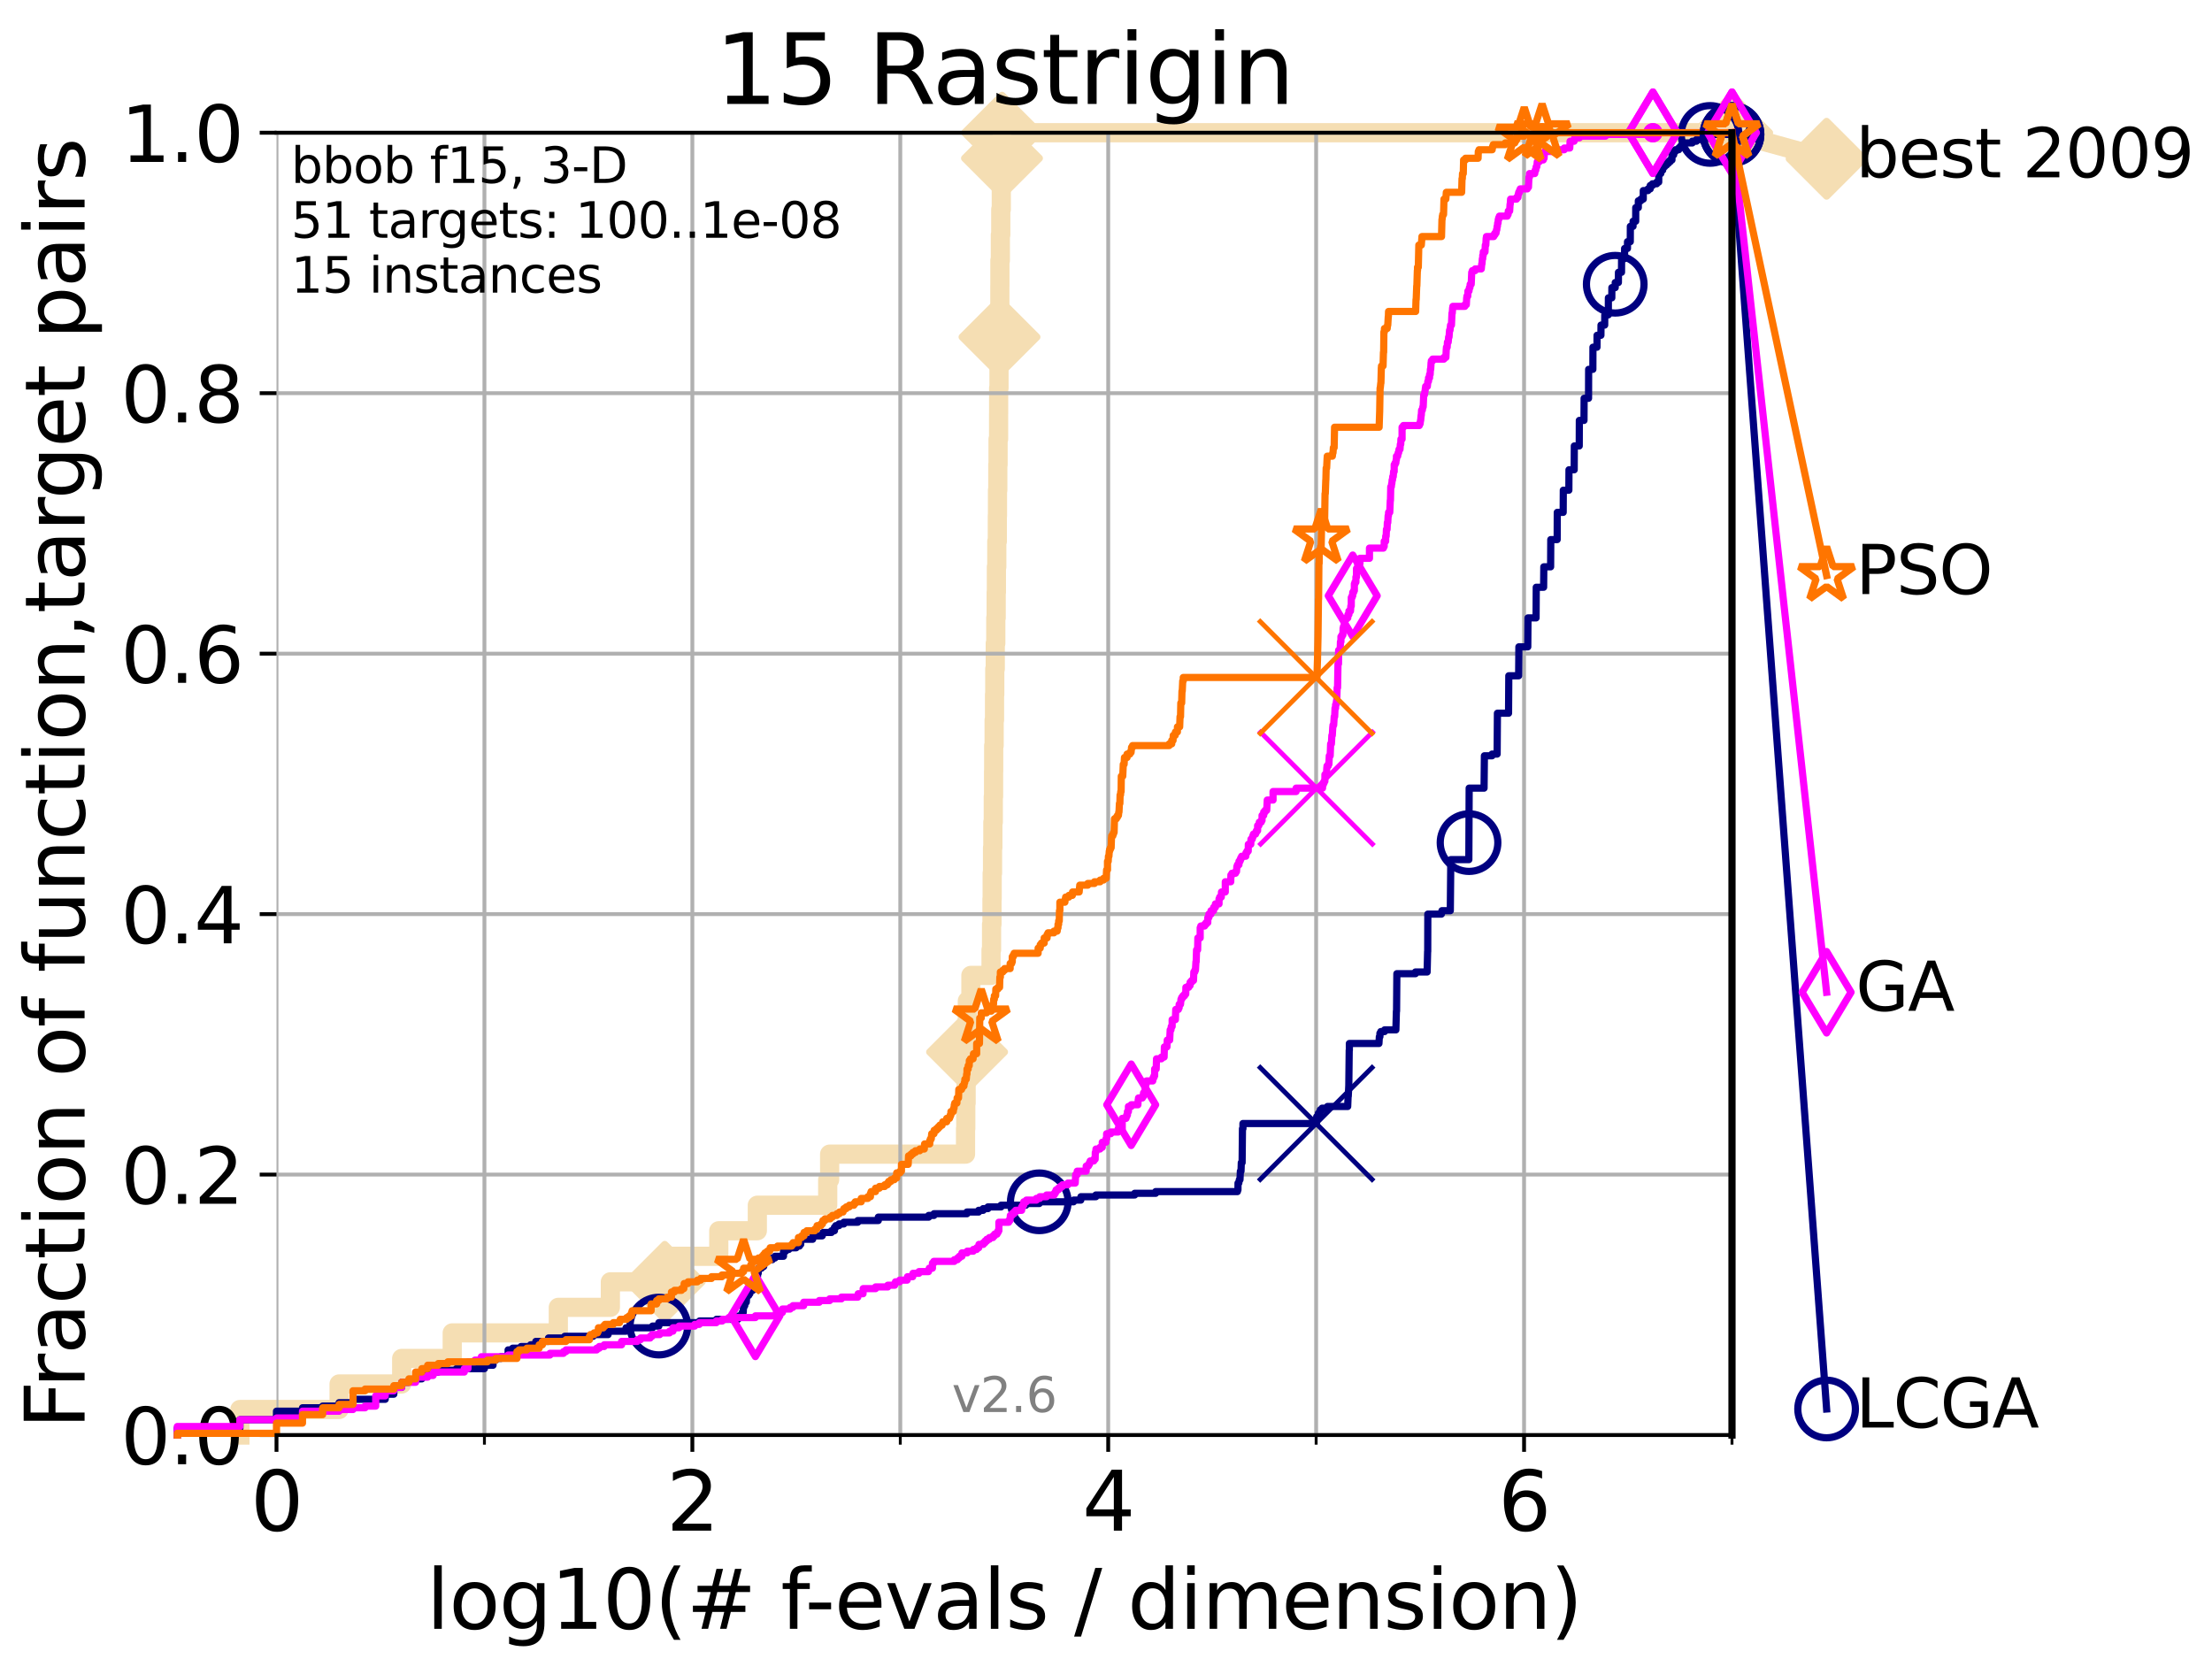 <?xml version="1.0" encoding="utf-8" standalone="no"?>
<!DOCTYPE svg PUBLIC "-//W3C//DTD SVG 1.1//EN"
  "http://www.w3.org/Graphics/SVG/1.1/DTD/svg11.dtd">
<svg xmlns:xlink="http://www.w3.org/1999/xlink" width="460.8pt" height="345.6pt" viewBox="0 0 460.8 345.6" xmlns="http://www.w3.org/2000/svg" version="1.1">
 <defs>
  <style type="text/css">*{stroke-linejoin: round; stroke-linecap: butt}</style>
 </defs>
 <g id="figure_1">
  <g id="patch_1">
   <path d="M 0 345.6 
L 460.8 345.6 
L 460.8 0 
L 0 0 
z
" style="fill: #ffffff"/>
  </g>
  <g id="axes_1">
   <g id="patch_2">
    <path d="M 57.6 298.944 
L 360.806 298.944 
L 360.806 27.648 
L 57.6 27.648 
z
" style="fill: #ffffff"/>
   </g>
   <g id="line2d_1">
    <path d="M 49.973 298.944 
L 49.973 293.624 
L 70.639 293.624 
L 70.639 288.305 
L 83.678 288.305 
L 83.678 282.985 
L 94.206 282.985 
L 94.206 277.666 
L 116.309 277.666 
L 116.309 272.346 
L 127.15 272.346 
L 127.15 267.027 
L 138.481 267.027 
L 138.481 261.707 
L 149.736 261.707 
L 149.736 256.388 
L 157.765 256.388 
L 157.765 251.068 
L 172.427 251.068 
L 172.427 245.749 
L 172.829 245.749 
L 172.829 240.429 
L 201.138 240.429 
L 201.138 235.11 
L 201.189 235.11 
L 201.189 229.79 
L 201.262 229.79 
L 201.262 224.471 
L 201.359 224.471 
L 201.359 219.151 
L 201.458 219.151 
L 201.458 213.832 
L 201.515 213.832 
L 201.515 208.512 
L 202.255 208.512 
L 202.255 203.192 
L 206.452 203.192 
L 206.452 197.873 
L 206.559 197.873 
L 206.559 192.553 
L 206.648 192.553 
L 206.648 187.234 
L 206.687 187.234 
L 206.687 181.914 
L 206.761 181.914 
L 206.761 176.595 
L 206.829 176.595 
L 206.829 171.275 
L 206.919 171.275 
L 206.919 165.956 
L 206.979 165.956 
L 206.979 160.636 
L 207.004 160.636 
L 207.004 155.317 
L 207.095 155.317 
L 207.095 149.997 
L 207.177 149.997 
L 207.177 144.678 
L 207.23 144.678 
L 207.23 139.358 
L 207.331 139.358 
L 207.331 134.039 
L 207.44 134.039 
L 207.44 128.719 
L 207.522 128.719 
L 207.522 123.4 
L 207.566 123.4 
L 207.566 118.08 
L 207.65 118.08 
L 207.65 112.76 
L 207.762 112.76 
L 207.762 107.441 
L 207.794 107.441 
L 207.794 102.121 
L 207.858 102.121 
L 207.858 96.802 
L 207.915 96.802 
L 207.915 91.482 
L 208.023 91.482 
L 208.023 86.163 
L 208.036 86.163 
L 208.036 80.843 
L 208.11 80.843 
L 208.11 75.524 
L 208.162 75.524 
L 208.162 70.204 
L 208.214 70.204 
L 208.214 64.885 
L 208.285 64.885 
L 208.285 59.565 
L 208.298 59.565 
L 208.298 54.246 
L 208.393 54.246 
L 208.393 48.926 
L 208.478 48.926 
L 208.478 43.607 
L 208.589 43.607 
L 208.589 38.287 
L 208.632 38.287 
L 208.632 32.968 
L 208.732 32.968 
L 208.732 27.648 
L 360.806 27.648 
" style="fill: none; stroke: #f5deb3; stroke-width: 4; stroke-linecap: square"/>
   </g>
   <g id="line2d_2">
    <defs>
     <path id="m012851918a" d="M 0 7.778 
L 7.778 0 
L 0 -7.778 
L -7.778 0 
z
" style="stroke: #f5deb3; stroke-width: 1.5; stroke-linejoin: miter"/>
    </defs>
    <g>
     <use xlink:href="#m012851918a" x="138.481" y="267.027" style="fill: #f5deb3; stroke: #f5deb3; stroke-width: 1.5; stroke-linejoin: miter"/>
     <use xlink:href="#m012851918a" x="201.458" y="219.151" style="fill: #f5deb3; stroke: #f5deb3; stroke-width: 1.5; stroke-linejoin: miter"/>
     <use xlink:href="#m012851918a" x="208.214" y="70.204" style="fill: #f5deb3; stroke: #f5deb3; stroke-width: 1.5; stroke-linejoin: miter"/>
     <use xlink:href="#m012851918a" x="208.732" y="32.968" style="fill: #f5deb3; stroke: #f5deb3; stroke-width: 1.5; stroke-linejoin: miter"/>
     <use xlink:href="#m012851918a" x="208.732" y="27.648" style="fill: #f5deb3; stroke: #f5deb3; stroke-width: 1.5; stroke-linejoin: miter"/>
     <use xlink:href="#m012851918a" x="360.806" y="27.648" style="fill: #f5deb3; stroke: #f5deb3; stroke-width: 1.5; stroke-linejoin: miter"/>
    </g>
   </g>
   <g id="line2d_3">
    <path style="fill: none; stroke: #f5deb3; stroke-width: 4; stroke-linecap: square"/>
    <g/>
   </g>
   <g id="line2d_4">
    <path d="M 360.806 27.648 
L 380.515 33.074 
" style="fill: none; stroke: #f5deb3; stroke-width: 4; stroke-linecap: square"/>
    <g>
     <use xlink:href="#m012851918a" x="360.806" y="27.648" style="fill: #f5deb3; stroke: #f5deb3; stroke-width: 1.5; stroke-linejoin: miter"/>
     <use xlink:href="#m012851918a" x="380.515" y="33.074" style="fill: #f5deb3; stroke: #f5deb3; stroke-width: 1.5; stroke-linejoin: miter"/>
    </g>
   </g>
   <g id="matplotlib.axis_1">
    <g id="xtick_1">
     <g id="line2d_5">
      <path d="M 57.6 298.944 
L 57.6 27.648 
" clip-path="url(#p1680681008)" style="fill: none; stroke: #b0b0b0; stroke-width: 0.8; stroke-linecap: square"/>
     </g>
     <g id="line2d_6">
      <defs>
       <path id="m4eaa92515f" d="M 0 0 
L 0 3.5 
" style="stroke: #000000; stroke-width: 0.8"/>
      </defs>
      <g>
       <use xlink:href="#m4eaa92515f" x="57.6" y="298.944" style="stroke: #000000; stroke-width: 0.8"/>
      </g>
     </g>
     <g id="text_1">
      <!-- 0 -->
      <g transform="translate(52.192 318.861)scale(0.17 -0.17)">
       <defs>
        <path id="DejaVuSans-30" d="M 2034 4250 
Q 1547 4250 1301 3770 
Q 1056 3291 1056 2328 
Q 1056 1369 1301 889 
Q 1547 409 2034 409 
Q 2525 409 2770 889 
Q 3016 1369 3016 2328 
Q 3016 3291 2770 3770 
Q 2525 4250 2034 4250 
z
M 2034 4750 
Q 2819 4750 3233 4129 
Q 3647 3509 3647 2328 
Q 3647 1150 3233 529 
Q 2819 -91 2034 -91 
Q 1250 -91 836 529 
Q 422 1150 422 2328 
Q 422 3509 836 4129 
Q 1250 4750 2034 4750 
z
" transform="scale(0.016)"/>
       </defs>
       <use xlink:href="#DejaVuSans-30"/>
      </g>
     </g>
    </g>
    <g id="xtick_2">
     <g id="line2d_7">
      <path d="M 144.23 298.944 
L 144.23 27.648 
" clip-path="url(#p1680681008)" style="fill: none; stroke: #b0b0b0; stroke-width: 0.8; stroke-linecap: square"/>
     </g>
     <g id="line2d_8">
      <g>
       <use xlink:href="#m4eaa92515f" x="144.23" y="298.944" style="stroke: #000000; stroke-width: 0.8"/>
      </g>
     </g>
     <g id="text_2">
      <!-- 2 -->
      <g transform="translate(138.822 318.861)scale(0.17 -0.17)">
       <defs>
        <path id="DejaVuSans-32" d="M 1228 531 
L 3431 531 
L 3431 0 
L 469 0 
L 469 531 
Q 828 903 1448 1529 
Q 2069 2156 2228 2338 
Q 2531 2678 2651 2914 
Q 2772 3150 2772 3378 
Q 2772 3750 2511 3984 
Q 2250 4219 1831 4219 
Q 1534 4219 1204 4116 
Q 875 4013 500 3803 
L 500 4441 
Q 881 4594 1212 4672 
Q 1544 4750 1819 4750 
Q 2544 4750 2975 4387 
Q 3406 4025 3406 3419 
Q 3406 3131 3298 2873 
Q 3191 2616 2906 2266 
Q 2828 2175 2409 1742 
Q 1991 1309 1228 531 
z
" transform="scale(0.016)"/>
       </defs>
       <use xlink:href="#DejaVuSans-32"/>
      </g>
     </g>
    </g>
    <g id="xtick_3">
     <g id="line2d_9">
      <path d="M 230.861 298.944 
L 230.861 27.648 
" clip-path="url(#p1680681008)" style="fill: none; stroke: #b0b0b0; stroke-width: 0.8; stroke-linecap: square"/>
     </g>
     <g id="line2d_10">
      <g>
       <use xlink:href="#m4eaa92515f" x="230.861" y="298.944" style="stroke: #000000; stroke-width: 0.8"/>
      </g>
     </g>
     <g id="text_3">
      <!-- 4 -->
      <g transform="translate(225.453 318.861)scale(0.17 -0.17)">
       <defs>
        <path id="DejaVuSans-34" d="M 2419 4116 
L 825 1625 
L 2419 1625 
L 2419 4116 
z
M 2253 4666 
L 3047 4666 
L 3047 1625 
L 3713 1625 
L 3713 1100 
L 3047 1100 
L 3047 0 
L 2419 0 
L 2419 1100 
L 313 1100 
L 313 1709 
L 2253 4666 
z
" transform="scale(0.016)"/>
       </defs>
       <use xlink:href="#DejaVuSans-34"/>
      </g>
     </g>
    </g>
    <g id="xtick_4">
     <g id="line2d_11">
      <path d="M 317.491 298.944 
L 317.491 27.648 
" clip-path="url(#p1680681008)" style="fill: none; stroke: #b0b0b0; stroke-width: 0.8; stroke-linecap: square"/>
     </g>
     <g id="line2d_12">
      <g>
       <use xlink:href="#m4eaa92515f" x="317.491" y="298.944" style="stroke: #000000; stroke-width: 0.8"/>
      </g>
     </g>
     <g id="text_4">
      <!-- 6 -->
      <g transform="translate(312.083 318.861)scale(0.17 -0.17)">
       <defs>
        <path id="DejaVuSans-36" d="M 2113 2584 
Q 1688 2584 1439 2293 
Q 1191 2003 1191 1497 
Q 1191 994 1439 701 
Q 1688 409 2113 409 
Q 2538 409 2786 701 
Q 3034 994 3034 1497 
Q 3034 2003 2786 2293 
Q 2538 2584 2113 2584 
z
M 3366 4563 
L 3366 3988 
Q 3128 4100 2886 4159 
Q 2644 4219 2406 4219 
Q 1781 4219 1451 3797 
Q 1122 3375 1075 2522 
Q 1259 2794 1537 2939 
Q 1816 3084 2150 3084 
Q 2853 3084 3261 2657 
Q 3669 2231 3669 1497 
Q 3669 778 3244 343 
Q 2819 -91 2113 -91 
Q 1303 -91 875 529 
Q 447 1150 447 2328 
Q 447 3434 972 4092 
Q 1497 4750 2381 4750 
Q 2619 4750 2861 4703 
Q 3103 4656 3366 4563 
z
" transform="scale(0.016)"/>
       </defs>
       <use xlink:href="#DejaVuSans-36"/>
      </g>
     </g>
    </g>
    <g id="xtick_5">
     <g id="line2d_13">
      <path d="M 100.915 298.944 
L 100.915 27.648 
" clip-path="url(#p1680681008)" style="fill: none; stroke: #b0b0b0; stroke-width: 0.8; stroke-linecap: square"/>
     </g>
     <g id="line2d_14">
      <defs>
       <path id="mce1295b0e5" d="M 0 0 
L 0 2 
" style="stroke: #000000; stroke-width: 0.6"/>
      </defs>
      <g>
       <use xlink:href="#mce1295b0e5" x="100.915" y="298.944" style="stroke: #000000; stroke-width: 0.6"/>
      </g>
     </g>
    </g>
    <g id="xtick_6">
     <g id="line2d_15">
      <path d="M 187.546 298.944 
L 187.546 27.648 
" clip-path="url(#p1680681008)" style="fill: none; stroke: #b0b0b0; stroke-width: 0.8; stroke-linecap: square"/>
     </g>
     <g id="line2d_16">
      <g>
       <use xlink:href="#mce1295b0e5" x="187.546" y="298.944" style="stroke: #000000; stroke-width: 0.6"/>
      </g>
     </g>
    </g>
    <g id="xtick_7">
     <g id="line2d_17">
      <path d="M 274.176 298.944 
L 274.176 27.648 
" clip-path="url(#p1680681008)" style="fill: none; stroke: #b0b0b0; stroke-width: 0.8; stroke-linecap: square"/>
     </g>
     <g id="line2d_18">
      <g>
       <use xlink:href="#mce1295b0e5" x="274.176" y="298.944" style="stroke: #000000; stroke-width: 0.6"/>
      </g>
     </g>
    </g>
    <g id="xtick_8">
     <g id="line2d_19">
      <path d="M 360.806 298.944 
L 360.806 27.648 
" clip-path="url(#p1680681008)" style="fill: none; stroke: #b0b0b0; stroke-width: 0.8; stroke-linecap: square"/>
     </g>
     <g id="line2d_20">
      <g>
       <use xlink:href="#mce1295b0e5" x="360.806" y="298.944" style="stroke: #000000; stroke-width: 0.6"/>
      </g>
     </g>
    </g>
    <g id="text_5">
     <!-- log10(# f-evals / dimension) -->
     <g transform="translate(88.823 339.314)scale(0.17 -0.17)">
      <defs>
       <path id="DejaVuSans-6c" d="M 603 4863 
L 1178 4863 
L 1178 0 
L 603 0 
L 603 4863 
z
" transform="scale(0.016)"/>
       <path id="DejaVuSans-6f" d="M 1959 3097 
Q 1497 3097 1228 2736 
Q 959 2375 959 1747 
Q 959 1119 1226 758 
Q 1494 397 1959 397 
Q 2419 397 2687 759 
Q 2956 1122 2956 1747 
Q 2956 2369 2687 2733 
Q 2419 3097 1959 3097 
z
M 1959 3584 
Q 2709 3584 3137 3096 
Q 3566 2609 3566 1747 
Q 3566 888 3137 398 
Q 2709 -91 1959 -91 
Q 1206 -91 779 398 
Q 353 888 353 1747 
Q 353 2609 779 3096 
Q 1206 3584 1959 3584 
z
" transform="scale(0.016)"/>
       <path id="DejaVuSans-67" d="M 2906 1791 
Q 2906 2416 2648 2759 
Q 2391 3103 1925 3103 
Q 1463 3103 1205 2759 
Q 947 2416 947 1791 
Q 947 1169 1205 825 
Q 1463 481 1925 481 
Q 2391 481 2648 825 
Q 2906 1169 2906 1791 
z
M 3481 434 
Q 3481 -459 3084 -895 
Q 2688 -1331 1869 -1331 
Q 1566 -1331 1297 -1286 
Q 1028 -1241 775 -1147 
L 775 -588 
Q 1028 -725 1275 -790 
Q 1522 -856 1778 -856 
Q 2344 -856 2625 -561 
Q 2906 -266 2906 331 
L 2906 616 
Q 2728 306 2450 153 
Q 2172 0 1784 0 
Q 1141 0 747 490 
Q 353 981 353 1791 
Q 353 2603 747 3093 
Q 1141 3584 1784 3584 
Q 2172 3584 2450 3431 
Q 2728 3278 2906 2969 
L 2906 3500 
L 3481 3500 
L 3481 434 
z
" transform="scale(0.016)"/>
       <path id="DejaVuSans-31" d="M 794 531 
L 1825 531 
L 1825 4091 
L 703 3866 
L 703 4441 
L 1819 4666 
L 2450 4666 
L 2450 531 
L 3481 531 
L 3481 0 
L 794 0 
L 794 531 
z
" transform="scale(0.016)"/>
       <path id="DejaVuSans-28" d="M 1984 4856 
Q 1566 4138 1362 3434 
Q 1159 2731 1159 2009 
Q 1159 1288 1364 580 
Q 1569 -128 1984 -844 
L 1484 -844 
Q 1016 -109 783 600 
Q 550 1309 550 2009 
Q 550 2706 781 3412 
Q 1013 4119 1484 4856 
L 1984 4856 
z
" transform="scale(0.016)"/>
       <path id="DejaVuSans-23" d="M 3272 2816 
L 2363 2816 
L 2100 1772 
L 3016 1772 
L 3272 2816 
z
M 2803 4594 
L 2478 3297 
L 3391 3297 
L 3719 4594 
L 4219 4594 
L 3897 3297 
L 4872 3297 
L 4872 2816 
L 3775 2816 
L 3519 1772 
L 4513 1772 
L 4513 1294 
L 3397 1294 
L 3072 0 
L 2572 0 
L 2894 1294 
L 1978 1294 
L 1656 0 
L 1153 0 
L 1478 1294 
L 494 1294 
L 494 1772 
L 1594 1772 
L 1856 2816 
L 850 2816 
L 850 3297 
L 1978 3297 
L 2297 4594 
L 2803 4594 
z
" transform="scale(0.016)"/>
       <path id="DejaVuSans-20" transform="scale(0.016)"/>
       <path id="DejaVuSans-66" d="M 2375 4863 
L 2375 4384 
L 1825 4384 
Q 1516 4384 1395 4259 
Q 1275 4134 1275 3809 
L 1275 3500 
L 2222 3500 
L 2222 3053 
L 1275 3053 
L 1275 0 
L 697 0 
L 697 3053 
L 147 3053 
L 147 3500 
L 697 3500 
L 697 3744 
Q 697 4328 969 4595 
Q 1241 4863 1831 4863 
L 2375 4863 
z
" transform="scale(0.016)"/>
       <path id="DejaVuSans-2d" d="M 313 2009 
L 1997 2009 
L 1997 1497 
L 313 1497 
L 313 2009 
z
" transform="scale(0.016)"/>
       <path id="DejaVuSans-65" d="M 3597 1894 
L 3597 1613 
L 953 1613 
Q 991 1019 1311 708 
Q 1631 397 2203 397 
Q 2534 397 2845 478 
Q 3156 559 3463 722 
L 3463 178 
Q 3153 47 2828 -22 
Q 2503 -91 2169 -91 
Q 1331 -91 842 396 
Q 353 884 353 1716 
Q 353 2575 817 3079 
Q 1281 3584 2069 3584 
Q 2775 3584 3186 3129 
Q 3597 2675 3597 1894 
z
M 3022 2063 
Q 3016 2534 2758 2815 
Q 2500 3097 2075 3097 
Q 1594 3097 1305 2825 
Q 1016 2553 972 2059 
L 3022 2063 
z
" transform="scale(0.016)"/>
       <path id="DejaVuSans-76" d="M 191 3500 
L 800 3500 
L 1894 563 
L 2988 3500 
L 3597 3500 
L 2284 0 
L 1503 0 
L 191 3500 
z
" transform="scale(0.016)"/>
       <path id="DejaVuSans-61" d="M 2194 1759 
Q 1497 1759 1228 1600 
Q 959 1441 959 1056 
Q 959 750 1161 570 
Q 1363 391 1709 391 
Q 2188 391 2477 730 
Q 2766 1069 2766 1631 
L 2766 1759 
L 2194 1759 
z
M 3341 1997 
L 3341 0 
L 2766 0 
L 2766 531 
Q 2569 213 2275 61 
Q 1981 -91 1556 -91 
Q 1019 -91 701 211 
Q 384 513 384 1019 
Q 384 1609 779 1909 
Q 1175 2209 1959 2209 
L 2766 2209 
L 2766 2266 
Q 2766 2663 2505 2880 
Q 2244 3097 1772 3097 
Q 1472 3097 1187 3025 
Q 903 2953 641 2809 
L 641 3341 
Q 956 3463 1253 3523 
Q 1550 3584 1831 3584 
Q 2591 3584 2966 3190 
Q 3341 2797 3341 1997 
z
" transform="scale(0.016)"/>
       <path id="DejaVuSans-73" d="M 2834 3397 
L 2834 2853 
Q 2591 2978 2328 3040 
Q 2066 3103 1784 3103 
Q 1356 3103 1142 2972 
Q 928 2841 928 2578 
Q 928 2378 1081 2264 
Q 1234 2150 1697 2047 
L 1894 2003 
Q 2506 1872 2764 1633 
Q 3022 1394 3022 966 
Q 3022 478 2636 193 
Q 2250 -91 1575 -91 
Q 1294 -91 989 -36 
Q 684 19 347 128 
L 347 722 
Q 666 556 975 473 
Q 1284 391 1588 391 
Q 1994 391 2212 530 
Q 2431 669 2431 922 
Q 2431 1156 2273 1281 
Q 2116 1406 1581 1522 
L 1381 1569 
Q 847 1681 609 1914 
Q 372 2147 372 2553 
Q 372 3047 722 3315 
Q 1072 3584 1716 3584 
Q 2034 3584 2315 3537 
Q 2597 3491 2834 3397 
z
" transform="scale(0.016)"/>
       <path id="DejaVuSans-2f" d="M 1625 4666 
L 2156 4666 
L 531 -594 
L 0 -594 
L 1625 4666 
z
" transform="scale(0.016)"/>
       <path id="DejaVuSans-64" d="M 2906 2969 
L 2906 4863 
L 3481 4863 
L 3481 0 
L 2906 0 
L 2906 525 
Q 2725 213 2448 61 
Q 2172 -91 1784 -91 
Q 1150 -91 751 415 
Q 353 922 353 1747 
Q 353 2572 751 3078 
Q 1150 3584 1784 3584 
Q 2172 3584 2448 3432 
Q 2725 3281 2906 2969 
z
M 947 1747 
Q 947 1113 1208 752 
Q 1469 391 1925 391 
Q 2381 391 2643 752 
Q 2906 1113 2906 1747 
Q 2906 2381 2643 2742 
Q 2381 3103 1925 3103 
Q 1469 3103 1208 2742 
Q 947 2381 947 1747 
z
" transform="scale(0.016)"/>
       <path id="DejaVuSans-69" d="M 603 3500 
L 1178 3500 
L 1178 0 
L 603 0 
L 603 3500 
z
M 603 4863 
L 1178 4863 
L 1178 4134 
L 603 4134 
L 603 4863 
z
" transform="scale(0.016)"/>
       <path id="DejaVuSans-6d" d="M 3328 2828 
Q 3544 3216 3844 3400 
Q 4144 3584 4550 3584 
Q 5097 3584 5394 3201 
Q 5691 2819 5691 2113 
L 5691 0 
L 5113 0 
L 5113 2094 
Q 5113 2597 4934 2840 
Q 4756 3084 4391 3084 
Q 3944 3084 3684 2787 
Q 3425 2491 3425 1978 
L 3425 0 
L 2847 0 
L 2847 2094 
Q 2847 2600 2669 2842 
Q 2491 3084 2119 3084 
Q 1678 3084 1418 2786 
Q 1159 2488 1159 1978 
L 1159 0 
L 581 0 
L 581 3500 
L 1159 3500 
L 1159 2956 
Q 1356 3278 1631 3431 
Q 1906 3584 2284 3584 
Q 2666 3584 2933 3390 
Q 3200 3197 3328 2828 
z
" transform="scale(0.016)"/>
       <path id="DejaVuSans-6e" d="M 3513 2113 
L 3513 0 
L 2938 0 
L 2938 2094 
Q 2938 2591 2744 2837 
Q 2550 3084 2163 3084 
Q 1697 3084 1428 2787 
Q 1159 2491 1159 1978 
L 1159 0 
L 581 0 
L 581 3500 
L 1159 3500 
L 1159 2956 
Q 1366 3272 1645 3428 
Q 1925 3584 2291 3584 
Q 2894 3584 3203 3211 
Q 3513 2838 3513 2113 
z
" transform="scale(0.016)"/>
       <path id="DejaVuSans-29" d="M 513 4856 
L 1013 4856 
Q 1481 4119 1714 3412 
Q 1947 2706 1947 2009 
Q 1947 1309 1714 600 
Q 1481 -109 1013 -844 
L 513 -844 
Q 928 -128 1133 580 
Q 1338 1288 1338 2009 
Q 1338 2731 1133 3434 
Q 928 4138 513 4856 
z
" transform="scale(0.016)"/>
      </defs>
      <use xlink:href="#DejaVuSans-6c"/>
      <use xlink:href="#DejaVuSans-6f" x="27.783"/>
      <use xlink:href="#DejaVuSans-67" x="88.965"/>
      <use xlink:href="#DejaVuSans-31" x="152.441"/>
      <use xlink:href="#DejaVuSans-30" x="216.064"/>
      <use xlink:href="#DejaVuSans-28" x="279.688"/>
      <use xlink:href="#DejaVuSans-23" x="318.701"/>
      <use xlink:href="#DejaVuSans-20" x="402.49"/>
      <use xlink:href="#DejaVuSans-66" x="434.277"/>
      <use xlink:href="#DejaVuSans-2d" x="463.982"/>
      <use xlink:href="#DejaVuSans-65" x="500.066"/>
      <use xlink:href="#DejaVuSans-76" x="561.59"/>
      <use xlink:href="#DejaVuSans-61" x="620.77"/>
      <use xlink:href="#DejaVuSans-6c" x="682.049"/>
      <use xlink:href="#DejaVuSans-73" x="709.832"/>
      <use xlink:href="#DejaVuSans-20" x="761.932"/>
      <use xlink:href="#DejaVuSans-2f" x="793.719"/>
      <use xlink:href="#DejaVuSans-20" x="827.41"/>
      <use xlink:href="#DejaVuSans-64" x="859.197"/>
      <use xlink:href="#DejaVuSans-69" x="922.674"/>
      <use xlink:href="#DejaVuSans-6d" x="950.457"/>
      <use xlink:href="#DejaVuSans-65" x="1047.869"/>
      <use xlink:href="#DejaVuSans-6e" x="1109.393"/>
      <use xlink:href="#DejaVuSans-73" x="1172.771"/>
      <use xlink:href="#DejaVuSans-69" x="1224.871"/>
      <use xlink:href="#DejaVuSans-6f" x="1252.654"/>
      <use xlink:href="#DejaVuSans-6e" x="1313.836"/>
      <use xlink:href="#DejaVuSans-29" x="1377.215"/>
     </g>
    </g>
   </g>
   <g id="matplotlib.axis_2">
    <g id="ytick_1">
     <g id="line2d_21">
      <path d="M 57.6 298.944 
L 360.806 298.944 
" clip-path="url(#p1680681008)" style="fill: none; stroke: #b0b0b0; stroke-width: 0.8; stroke-linecap: square"/>
     </g>
     <g id="line2d_22">
      <defs>
       <path id="mc5df7dad92" d="M 0 0 
L -3.5 0 
" style="stroke: #000000; stroke-width: 0.8"/>
      </defs>
      <g>
       <use xlink:href="#mc5df7dad92" x="57.6" y="298.944" style="stroke: #000000; stroke-width: 0.8"/>
      </g>
     </g>
     <g id="text_6">
      <!-- 0.0 -->
      <g transform="translate(25.155 305.023)scale(0.16 -0.16)">
       <defs>
        <path id="DejaVuSans-2e" d="M 684 794 
L 1344 794 
L 1344 0 
L 684 0 
L 684 794 
z
" transform="scale(0.016)"/>
       </defs>
       <use xlink:href="#DejaVuSans-30"/>
       <use xlink:href="#DejaVuSans-2e" x="63.623"/>
       <use xlink:href="#DejaVuSans-30" x="95.41"/>
      </g>
     </g>
    </g>
    <g id="ytick_2">
     <g id="line2d_23">
      <path d="M 57.6 244.685 
L 360.806 244.685 
" clip-path="url(#p1680681008)" style="fill: none; stroke: #b0b0b0; stroke-width: 0.8; stroke-linecap: square"/>
     </g>
     <g id="line2d_24">
      <g>
       <use xlink:href="#mc5df7dad92" x="57.6" y="244.685" style="stroke: #000000; stroke-width: 0.8"/>
      </g>
     </g>
     <g id="text_7">
      <!-- 0.2 -->
      <g transform="translate(25.155 250.764)scale(0.16 -0.16)">
       <use xlink:href="#DejaVuSans-30"/>
       <use xlink:href="#DejaVuSans-2e" x="63.623"/>
       <use xlink:href="#DejaVuSans-32" x="95.41"/>
      </g>
     </g>
    </g>
    <g id="ytick_3">
     <g id="line2d_25">
      <path d="M 57.6 190.426 
L 360.806 190.426 
" clip-path="url(#p1680681008)" style="fill: none; stroke: #b0b0b0; stroke-width: 0.8; stroke-linecap: square"/>
     </g>
     <g id="line2d_26">
      <g>
       <use xlink:href="#mc5df7dad92" x="57.6" y="190.426" style="stroke: #000000; stroke-width: 0.8"/>
      </g>
     </g>
     <g id="text_8">
      <!-- 0.4 -->
      <g transform="translate(25.155 196.504)scale(0.16 -0.16)">
       <use xlink:href="#DejaVuSans-30"/>
       <use xlink:href="#DejaVuSans-2e" x="63.623"/>
       <use xlink:href="#DejaVuSans-34" x="95.41"/>
      </g>
     </g>
    </g>
    <g id="ytick_4">
     <g id="line2d_27">
      <path d="M 57.6 136.166 
L 360.806 136.166 
" clip-path="url(#p1680681008)" style="fill: none; stroke: #b0b0b0; stroke-width: 0.8; stroke-linecap: square"/>
     </g>
     <g id="line2d_28">
      <g>
       <use xlink:href="#mc5df7dad92" x="57.6" y="136.166" style="stroke: #000000; stroke-width: 0.8"/>
      </g>
     </g>
     <g id="text_9">
      <!-- 0.6 -->
      <g transform="translate(25.155 142.245)scale(0.16 -0.16)">
       <use xlink:href="#DejaVuSans-30"/>
       <use xlink:href="#DejaVuSans-2e" x="63.623"/>
       <use xlink:href="#DejaVuSans-36" x="95.41"/>
      </g>
     </g>
    </g>
    <g id="ytick_5">
     <g id="line2d_29">
      <path d="M 57.6 81.907 
L 360.806 81.907 
" clip-path="url(#p1680681008)" style="fill: none; stroke: #b0b0b0; stroke-width: 0.8; stroke-linecap: square"/>
     </g>
     <g id="line2d_30">
      <g>
       <use xlink:href="#mc5df7dad92" x="57.6" y="81.907" style="stroke: #000000; stroke-width: 0.8"/>
      </g>
     </g>
     <g id="text_10">
      <!-- 0.8 -->
      <g transform="translate(25.155 87.986)scale(0.16 -0.16)">
       <defs>
        <path id="DejaVuSans-38" d="M 2034 2216 
Q 1584 2216 1326 1975 
Q 1069 1734 1069 1313 
Q 1069 891 1326 650 
Q 1584 409 2034 409 
Q 2484 409 2743 651 
Q 3003 894 3003 1313 
Q 3003 1734 2745 1975 
Q 2488 2216 2034 2216 
z
M 1403 2484 
Q 997 2584 770 2862 
Q 544 3141 544 3541 
Q 544 4100 942 4425 
Q 1341 4750 2034 4750 
Q 2731 4750 3128 4425 
Q 3525 4100 3525 3541 
Q 3525 3141 3298 2862 
Q 3072 2584 2669 2484 
Q 3125 2378 3379 2068 
Q 3634 1759 3634 1313 
Q 3634 634 3220 271 
Q 2806 -91 2034 -91 
Q 1263 -91 848 271 
Q 434 634 434 1313 
Q 434 1759 690 2068 
Q 947 2378 1403 2484 
z
M 1172 3481 
Q 1172 3119 1398 2916 
Q 1625 2713 2034 2713 
Q 2441 2713 2670 2916 
Q 2900 3119 2900 3481 
Q 2900 3844 2670 4047 
Q 2441 4250 2034 4250 
Q 1625 4250 1398 4047 
Q 1172 3844 1172 3481 
z
" transform="scale(0.016)"/>
       </defs>
       <use xlink:href="#DejaVuSans-30"/>
       <use xlink:href="#DejaVuSans-2e" x="63.623"/>
       <use xlink:href="#DejaVuSans-38" x="95.41"/>
      </g>
     </g>
    </g>
    <g id="ytick_6">
     <g id="line2d_31">
      <path d="M 57.6 27.648 
L 360.806 27.648 
" clip-path="url(#p1680681008)" style="fill: none; stroke: #b0b0b0; stroke-width: 0.8; stroke-linecap: square"/>
     </g>
     <g id="line2d_32">
      <g>
       <use xlink:href="#mc5df7dad92" x="57.6" y="27.648" style="stroke: #000000; stroke-width: 0.8"/>
      </g>
     </g>
     <g id="text_11">
      <!-- 1.0 -->
      <g transform="translate(25.155 33.727)scale(0.16 -0.16)">
       <use xlink:href="#DejaVuSans-31"/>
       <use xlink:href="#DejaVuSans-2e" x="63.623"/>
       <use xlink:href="#DejaVuSans-30" x="95.41"/>
      </g>
     </g>
    </g>
    <g id="text_12">
     <!-- Fraction of function,target pairs -->
     <g transform="translate(17.62 297.681)rotate(-90)scale(0.17 -0.17)">
      <defs>
       <path id="DejaVuSans-46" d="M 628 4666 
L 3309 4666 
L 3309 4134 
L 1259 4134 
L 1259 2759 
L 3109 2759 
L 3109 2228 
L 1259 2228 
L 1259 0 
L 628 0 
L 628 4666 
z
" transform="scale(0.016)"/>
       <path id="DejaVuSans-72" d="M 2631 2963 
Q 2534 3019 2420 3045 
Q 2306 3072 2169 3072 
Q 1681 3072 1420 2755 
Q 1159 2438 1159 1844 
L 1159 0 
L 581 0 
L 581 3500 
L 1159 3500 
L 1159 2956 
Q 1341 3275 1631 3429 
Q 1922 3584 2338 3584 
Q 2397 3584 2469 3576 
Q 2541 3569 2628 3553 
L 2631 2963 
z
" transform="scale(0.016)"/>
       <path id="DejaVuSans-63" d="M 3122 3366 
L 3122 2828 
Q 2878 2963 2633 3030 
Q 2388 3097 2138 3097 
Q 1578 3097 1268 2742 
Q 959 2388 959 1747 
Q 959 1106 1268 751 
Q 1578 397 2138 397 
Q 2388 397 2633 464 
Q 2878 531 3122 666 
L 3122 134 
Q 2881 22 2623 -34 
Q 2366 -91 2075 -91 
Q 1284 -91 818 406 
Q 353 903 353 1747 
Q 353 2603 823 3093 
Q 1294 3584 2113 3584 
Q 2378 3584 2631 3529 
Q 2884 3475 3122 3366 
z
" transform="scale(0.016)"/>
       <path id="DejaVuSans-74" d="M 1172 4494 
L 1172 3500 
L 2356 3500 
L 2356 3053 
L 1172 3053 
L 1172 1153 
Q 1172 725 1289 603 
Q 1406 481 1766 481 
L 2356 481 
L 2356 0 
L 1766 0 
Q 1100 0 847 248 
Q 594 497 594 1153 
L 594 3053 
L 172 3053 
L 172 3500 
L 594 3500 
L 594 4494 
L 1172 4494 
z
" transform="scale(0.016)"/>
       <path id="DejaVuSans-75" d="M 544 1381 
L 544 3500 
L 1119 3500 
L 1119 1403 
Q 1119 906 1312 657 
Q 1506 409 1894 409 
Q 2359 409 2629 706 
Q 2900 1003 2900 1516 
L 2900 3500 
L 3475 3500 
L 3475 0 
L 2900 0 
L 2900 538 
Q 2691 219 2414 64 
Q 2138 -91 1772 -91 
Q 1169 -91 856 284 
Q 544 659 544 1381 
z
M 1991 3584 
L 1991 3584 
z
" transform="scale(0.016)"/>
       <path id="DejaVuSans-2c" d="M 750 794 
L 1409 794 
L 1409 256 
L 897 -744 
L 494 -744 
L 750 256 
L 750 794 
z
" transform="scale(0.016)"/>
       <path id="DejaVuSans-70" d="M 1159 525 
L 1159 -1331 
L 581 -1331 
L 581 3500 
L 1159 3500 
L 1159 2969 
Q 1341 3281 1617 3432 
Q 1894 3584 2278 3584 
Q 2916 3584 3314 3078 
Q 3713 2572 3713 1747 
Q 3713 922 3314 415 
Q 2916 -91 2278 -91 
Q 1894 -91 1617 61 
Q 1341 213 1159 525 
z
M 3116 1747 
Q 3116 2381 2855 2742 
Q 2594 3103 2138 3103 
Q 1681 3103 1420 2742 
Q 1159 2381 1159 1747 
Q 1159 1113 1420 752 
Q 1681 391 2138 391 
Q 2594 391 2855 752 
Q 3116 1113 3116 1747 
z
" transform="scale(0.016)"/>
      </defs>
      <use xlink:href="#DejaVuSans-46"/>
      <use xlink:href="#DejaVuSans-72" x="50.27"/>
      <use xlink:href="#DejaVuSans-61" x="91.383"/>
      <use xlink:href="#DejaVuSans-63" x="152.662"/>
      <use xlink:href="#DejaVuSans-74" x="207.643"/>
      <use xlink:href="#DejaVuSans-69" x="246.852"/>
      <use xlink:href="#DejaVuSans-6f" x="274.635"/>
      <use xlink:href="#DejaVuSans-6e" x="335.816"/>
      <use xlink:href="#DejaVuSans-20" x="399.195"/>
      <use xlink:href="#DejaVuSans-6f" x="430.982"/>
      <use xlink:href="#DejaVuSans-66" x="492.164"/>
      <use xlink:href="#DejaVuSans-20" x="527.369"/>
      <use xlink:href="#DejaVuSans-66" x="559.156"/>
      <use xlink:href="#DejaVuSans-75" x="594.361"/>
      <use xlink:href="#DejaVuSans-6e" x="657.74"/>
      <use xlink:href="#DejaVuSans-63" x="721.119"/>
      <use xlink:href="#DejaVuSans-74" x="776.1"/>
      <use xlink:href="#DejaVuSans-69" x="815.309"/>
      <use xlink:href="#DejaVuSans-6f" x="843.092"/>
      <use xlink:href="#DejaVuSans-6e" x="904.273"/>
      <use xlink:href="#DejaVuSans-2c" x="967.652"/>
      <use xlink:href="#DejaVuSans-74" x="999.439"/>
      <use xlink:href="#DejaVuSans-61" x="1038.648"/>
      <use xlink:href="#DejaVuSans-72" x="1099.928"/>
      <use xlink:href="#DejaVuSans-67" x="1139.291"/>
      <use xlink:href="#DejaVuSans-65" x="1202.768"/>
      <use xlink:href="#DejaVuSans-74" x="1264.291"/>
      <use xlink:href="#DejaVuSans-20" x="1303.5"/>
      <use xlink:href="#DejaVuSans-70" x="1335.287"/>
      <use xlink:href="#DejaVuSans-61" x="1398.764"/>
      <use xlink:href="#DejaVuSans-69" x="1460.043"/>
      <use xlink:href="#DejaVuSans-72" x="1487.826"/>
      <use xlink:href="#DejaVuSans-73" x="1528.939"/>
     </g>
    </g>
   </g>
   <g id="line2d_33">
    <defs>
     <path id="mf42dd661a7" d="M 0 1.5 
C 0.398 1.5 0.779 1.342 1.061 1.061 
C 1.342 0.779 1.5 0.398 1.5 0 
C 1.5 -0.398 1.342 -0.779 1.061 -1.061 
C 0.779 -1.342 0.398 -1.5 0 -1.5 
C -0.398 -1.5 -0.779 -1.342 -1.061 -1.061 
C -1.342 -0.779 -1.5 -0.398 -1.5 0 
C -1.5 0.398 -1.342 0.779 -1.061 1.061 
C -0.779 1.342 -0.398 1.5 0 1.5 
z
" style="stroke: #f5deb3"/>
    </defs>
    <g>
     <use xlink:href="#mf42dd661a7" x="208.732" y="27.648" style="fill: #f5deb3; stroke: #f5deb3"/>
     <use xlink:href="#mf42dd661a7" x="208.732" y="27.648" style="fill: #f5deb3; stroke: #f5deb3"/>
    </g>
   </g>
   <g id="line2d_34">
    <defs>
     <path id="mf4c930eccc" d="M 0 1.5 
C 0.398 1.5 0.779 1.342 1.061 1.061 
C 1.342 0.779 1.5 0.398 1.5 0 
C 1.5 -0.398 1.342 -0.779 1.061 -1.061 
C 0.779 -1.342 0.398 -1.5 0 -1.5 
C -0.398 -1.5 -0.779 -1.342 -1.061 -1.061 
C -1.342 -0.779 -1.5 -0.398 -1.5 0 
C -1.5 0.398 -1.342 0.779 -1.061 1.061 
C -0.779 1.342 -0.398 1.5 0 1.5 
z
" style="stroke: #000080"/>
    </defs>
    <g>
     <use xlink:href="#mf4c930eccc" x="365.515" y="27.648" style="fill: #000080; stroke: #000080"/>
     <use xlink:href="#mf4c930eccc" x="365.515" y="27.648" style="fill: #000080; stroke: #000080"/>
    </g>
   </g>
   <g id="line2d_35">
    <path d="M 36.933 298.944 
L 36.933 297.525 
L 49.973 297.525 
L 49.973 295.752 
L 57.6 295.752 
L 57.6 293.979 
L 63.012 293.979 
L 63.012 293.27 
L 67.209 293.27 
L 67.209 292.915 
L 70.639 292.915 
L 70.639 292.206 
L 73.539 292.206 
L 73.539 291.497 
L 80.249 291.497 
L 80.249 290.433 
L 82.042 290.433 
L 82.042 289.014 
L 83.678 289.014 
L 83.678 287.95 
L 85.184 287.95 
L 85.184 287.596 
L 86.578 287.596 
L 86.578 287.241 
L 87.876 287.241 
L 87.876 286.177 
L 90.231 286.177 
L 90.231 285.822 
L 91.306 285.822 
L 91.306 285.468 
L 95.081 285.468 
L 95.081 285.113 
L 100.915 285.113 
L 100.915 284.404 
L 102.708 284.404 
L 102.708 283.34 
L 103.27 283.34 
L 103.27 282.985 
L 104.345 282.985 
L 104.345 282.631 
L 105.851 282.631 
L 105.851 281.212 
L 106.791 281.212 
L 106.791 280.858 
L 108.543 280.858 
L 108.543 280.503 
L 110.525 280.503 
L 110.525 280.148 
L 111.621 280.148 
L 111.621 279.439 
L 114.265 279.439 
L 114.265 278.73 
L 117.644 278.73 
L 117.644 278.375 
L 123.564 278.375 
L 123.564 278.021 
L 126.677 278.021 
L 126.677 277.311 
L 130.423 277.311 
L 130.423 276.602 
L 135.933 276.602 
L 135.933 276.247 
L 137.25 276.247 
L 137.25 275.538 
L 145.736 275.538 
L 145.736 275.183 
L 149.262 275.183 
L 149.262 274.829 
L 153.727 274.829 
L 153.727 274.474 
L 153.952 274.474 
L 153.952 274.12 
L 154.578 274.12 
L 154.614 273.41 
L 154.829 273.41 
L 154.865 272.346 
L 154.971 272.346 
L 154.971 271.992 
L 155.148 271.992 
L 155.148 271.282 
L 155.461 271.282 
L 155.564 269.864 
L 155.972 269.864 
L 155.972 269.509 
L 156.205 269.509 
L 156.205 268.8 
L 156.825 268.8 
L 156.825 267.736 
L 157.049 267.736 
L 157.049 267.381 
L 157.175 267.381 
L 157.238 265.963 
L 157.795 265.963 
L 157.856 265.254 
L 157.947 265.254 
L 158.007 264.19 
L 158.63 264.19 
L 158.63 263.835 
L 159.091 263.835 
L 159.119 263.126 
L 159.204 263.126 
L 159.204 262.771 
L 159.457 262.771 
L 159.457 262.417 
L 160.881 262.417 
L 160.881 262.062 
L 161.442 262.062 
L 161.442 261.707 
L 163.215 261.707 
L 163.215 260.643 
L 163.666 260.643 
L 163.666 260.289 
L 164.324 260.289 
L 164.324 259.934 
L 165.855 259.934 
L 165.855 259.579 
L 166.537 259.579 
L 166.537 259.225 
L 166.804 259.225 
L 166.804 258.516 
L 166.935 258.516 
L 166.935 258.161 
L 169.294 258.161 
L 169.36 257.452 
L 171.286 257.452 
L 171.286 257.097 
L 171.449 257.097 
L 171.449 256.742 
L 173.209 256.742 
L 173.209 256.388 
L 173.83 256.388 
L 173.83 255.678 
L 174.101 255.678 
L 174.101 255.324 
L 174.78 255.324 
L 174.78 254.969 
L 175.791 254.969 
L 175.791 254.615 
L 178.694 254.615 
L 178.694 254.26 
L 182.968 254.26 
L 182.968 253.551 
L 193.468 253.551 
L 193.468 253.196 
L 194.566 253.196 
L 194.566 252.841 
L 201.428 252.841 
L 201.428 252.487 
L 203.87 252.487 
L 203.87 252.132 
L 204.813 252.132 
L 204.813 251.778 
L 205.807 251.778 
L 205.807 251.423 
L 208.535 251.423 
L 208.535 251.068 
L 213.708 251.068 
L 213.708 250.714 
L 216.501 250.714 
L 216.501 250.359 
L 223.631 250.359 
L 223.631 250.004 
L 225.146 250.004 
L 225.177 249.295 
L 228.286 249.295 
L 228.286 248.94 
L 236.379 248.94 
L 236.379 248.586 
L 240.751 248.586 
L 240.751 248.231 
L 257.775 248.231 
L 257.775 247.877 
L 257.889 247.877 
L 257.901 246.458 
L 258.065 246.458 
L 258.175 245.749 
L 258.313 245.749 
L 258.392 243.976 
L 258.529 243.976 
L 258.585 242.202 
L 258.755 242.202 
L 258.828 235.11 
L 258.929 235.11 
L 258.929 234.046 
L 274.237 234.046 
L 274.293 232.627 
L 274.641 232.627 
L 274.641 231.918 
L 274.917 231.918 
L 274.917 231.563 
L 275.033 231.563 
L 275.033 231.209 
L 275.415 231.209 
L 275.415 230.854 
L 276.543 230.854 
L 276.543 230.499 
L 280.748 230.499 
L 280.834 228.372 
L 280.867 228.372 
L 280.974 226.244 
L 280.979 226.244 
L 281.065 218.796 
L 281.096 218.796 
L 281.096 217.378 
L 287.259 217.378 
L 287.344 215.959 
L 287.462 215.959 
L 287.462 215.25 
L 287.649 215.25 
L 287.649 214.895 
L 288.436 214.895 
L 288.436 214.541 
L 290.787 214.541 
L 290.895 210.64 
L 290.929 210.64 
L 290.992 202.838 
L 294.866 202.838 
L 294.866 202.483 
L 297.297 202.483 
L 297.398 198.228 
L 297.42 198.228 
L 297.442 190.426 
L 300.272 190.426 
L 300.378 189.716 
L 302.125 189.716 
L 302.227 179.432 
L 302.237 179.432 
L 302.237 179.077 
L 305.986 179.077 
L 306.055 164.183 
L 309.157 164.183 
L 309.227 157.445 
L 310.818 157.445 
L 310.818 157.09 
L 311.88 157.09 
L 311.94 148.579 
L 314.258 148.579 
L 314.311 140.777 
L 316.364 140.777 
L 316.412 134.748 
L 318.262 134.748 
L 318.31 128.719 
L 319.991 128.719 
L 320.03 122.336 
L 321.565 122.336 
L 321.605 118.08 
L 323.022 118.08 
L 323.056 112.406 
L 324.386 112.406 
L 324.409 106.732 
L 325.639 106.732 
L 325.665 102.121 
L 326.821 102.121 
L 326.848 97.866 
L 327.933 97.866 
L 327.959 92.901 
L 328.983 92.901 
L 329.005 87.581 
L 329.975 87.581 
L 330.001 82.971 
L 330.922 82.971 
L 330.944 76.942 
L 331.822 76.942 
L 331.84 72.332 
L 332.68 72.332 
L 332.697 69.85 
L 333.501 69.85 
L 333.52 67.722 
L 334.285 67.722 
L 334.304 65.594 
L 335.042 65.594 
L 335.058 62.048 
L 335.768 62.048 
L 335.783 59.92 
L 336.477 59.92 
L 336.483 58.856 
L 337.141 58.856 
L 337.154 56.728 
L 337.791 56.728 
L 337.805 53.891 
L 338.424 53.891 
L 338.435 51.763 
L 339.028 51.763 
L 339.04 50.345 
L 339.618 50.345 
L 339.631 47.153 
L 340.191 47.153 
L 340.201 46.089 
L 340.744 46.089 
L 340.755 43.252 
L 341.291 43.252 
L 341.294 41.833 
L 341.814 41.833 
L 341.814 41.479 
L 342.321 41.479 
L 342.326 39.706 
L 343.305 39.706 
L 343.305 39.351 
L 343.768 39.351 
L 343.776 38.642 
L 344.236 38.642 
L 344.236 38.287 
L 345.122 38.287 
L 345.122 37.932 
L 345.542 37.932 
L 345.551 36.159 
L 345.968 36.159 
L 345.969 35.45 
L 346.369 35.45 
L 346.376 34.741 
L 346.773 34.741 
L 346.773 34.386 
L 347.17 34.386 
L 347.17 34.031 
L 347.556 34.031 
L 347.556 33.677 
L 347.933 33.677 
L 347.933 33.322 
L 348.302 33.322 
L 348.303 32.258 
L 348.657 32.258 
L 348.662 31.549 
L 349.017 31.549 
L 349.017 31.194 
L 349.707 31.194 
L 349.707 30.84 
L 350.043 30.84 
L 350.043 30.485 
L 350.377 30.485 
L 350.377 30.13 
L 350.695 30.13 
L 350.695 29.776 
L 352.54 29.776 
L 352.54 29.421 
L 353.396 29.421 
L 353.396 29.067 
L 354.215 29.067 
L 354.215 28.712 
L 356.238 28.712 
L 356.239 28.003 
L 360.806 28.003 
L 360.806 28.003 
" style="fill: none; stroke: #000080; stroke-width: 1.5; stroke-linecap: square"/>
   </g>
   <g id="line2d_36">
    <defs>
     <path id="m5b4f3876bd" d="M 0 6 
C 1.591 6 3.117 5.368 4.243 4.243 
C 5.368 3.117 6 1.591 6 0 
C 6 -1.591 5.368 -3.117 4.243 -4.243 
C 3.117 -5.368 1.591 -6 0 -6 
C -1.591 -6 -3.117 -5.368 -4.243 -4.243 
C -5.368 -3.117 -6 -1.591 -6 0 
C -6 1.591 -5.368 3.117 -4.243 4.243 
C -3.117 5.368 -1.591 6 0 6 
z
" style="stroke: #000080; stroke-width: 1.5"/>
    </defs>
    <g>
     <use xlink:href="#m5b4f3876bd" x="137.25" y="276.247" style="fill-opacity: 0; stroke: #000080; stroke-width: 1.5"/>
     <use xlink:href="#m5b4f3876bd" x="216.501" y="250.359" style="fill-opacity: 0; stroke: #000080; stroke-width: 1.5"/>
     <use xlink:href="#m5b4f3876bd" x="306.027" y="175.531" style="fill-opacity: 0; stroke: #000080; stroke-width: 1.5"/>
     <use xlink:href="#m5b4f3876bd" x="336.483" y="59.211" style="fill-opacity: 0; stroke: #000080; stroke-width: 1.5"/>
     <use xlink:href="#m5b4f3876bd" x="356.239" y="28.003" style="fill-opacity: 0; stroke: #000080; stroke-width: 1.5"/>
     <use xlink:href="#m5b4f3876bd" x="360.806" y="28.003" style="fill-opacity: 0; stroke: #000080; stroke-width: 1.5"/>
    </g>
   </g>
   <g id="line2d_37">
    <path style="fill: none; stroke: #000080; stroke-width: 1.5; stroke-linecap: square"/>
    <g/>
   </g>
   <g id="line2d_38">
    <path d="M 274.176 234.046 
" clip-path="url(#p1680681008)" style="fill: none; stroke: #000080; stroke-width: 1.5; stroke-linecap: square"/>
    <defs>
     <path id="mad0da3202b" d="M -12 12 
L 12 -12 
M -12 -12 
L 12 12 
" style="stroke: #000080"/>
    </defs>
    <g clip-path="url(#p1680681008)">
     <use xlink:href="#mad0da3202b" x="274.176" y="234.046" style="fill: #000080; stroke: #000080"/>
    </g>
   </g>
   <g id="line2d_39">
    <defs>
     <path id="m94442fc67f" d="M 0 1.5 
C 0.398 1.5 0.779 1.342 1.061 1.061 
C 1.342 0.779 1.5 0.398 1.5 0 
C 1.5 -0.398 1.342 -0.779 1.061 -1.061 
C 0.779 -1.342 0.398 -1.5 0 -1.5 
C -0.398 -1.5 -0.779 -1.342 -1.061 -1.061 
C -1.342 -0.779 -1.5 -0.398 -1.5 0 
C -1.5 0.398 -1.342 0.779 -1.061 1.061 
C -0.779 1.342 -0.398 1.5 0 1.5 
z
" style="stroke: #ff00ff"/>
    </defs>
    <g>
     <use xlink:href="#m94442fc67f" x="344.329" y="27.648" style="fill: #ff00ff; stroke: #ff00ff"/>
     <use xlink:href="#m94442fc67f" x="344.329" y="27.648" style="fill: #ff00ff; stroke: #ff00ff"/>
    </g>
   </g>
   <g id="line2d_40">
    <path d="M 36.933 298.944 
L 36.933 297.171 
L 49.973 297.171 
L 49.973 295.752 
L 57.6 295.752 
L 57.6 295.398 
L 63.012 295.398 
L 63.012 293.979 
L 70.639 293.979 
L 70.639 293.624 
L 73.539 293.624 
L 73.539 293.27 
L 76.051 293.27 
L 76.051 292.915 
L 78.267 292.915 
L 78.267 290.787 
L 80.249 290.787 
L 80.249 289.723 
L 82.042 289.723 
L 82.042 289.014 
L 83.678 289.014 
L 83.678 287.95 
L 86.578 287.95 
L 86.578 286.886 
L 89.09 286.886 
L 89.09 286.532 
L 90.231 286.532 
L 90.231 285.822 
L 96.718 285.822 
L 96.718 285.113 
L 97.485 285.113 
L 97.485 283.695 
L 98.933 283.695 
L 98.933 283.34 
L 100.277 283.34 
L 100.277 282.631 
L 105.851 282.631 
L 105.851 282.276 
L 114.571 282.276 
L 114.571 281.922 
L 117.384 281.922 
L 117.384 281.567 
L 117.9 281.567 
L 117.9 281.212 
L 124.302 281.212 
L 124.302 280.858 
L 124.837 280.858 
L 124.837 280.503 
L 125.863 280.503 
L 125.863 280.148 
L 129.486 280.148 
L 129.486 279.439 
L 132.755 279.439 
L 132.755 279.084 
L 133.435 279.084 
L 133.435 278.73 
L 135.439 278.73 
L 135.439 278.375 
L 135.835 278.375 
L 135.835 278.021 
L 137.431 278.021 
L 137.431 277.666 
L 139.476 277.666 
L 139.476 277.311 
L 140.189 277.311 
L 140.189 276.602 
L 141.466 276.602 
L 141.466 276.247 
L 144.725 276.247 
L 144.725 275.893 
L 145.678 275.893 
L 145.678 275.538 
L 149.214 275.538 
L 149.214 275.183 
L 150.47 275.183 
L 150.47 274.829 
L 151.816 274.829 
L 151.816 274.474 
L 157.363 274.474 
L 157.363 274.12 
L 161.741 274.12 
L 161.741 273.41 
L 162.985 273.41 
L 162.985 272.701 
L 164.602 272.701 
L 164.602 272.346 
L 165.187 272.346 
L 165.187 271.992 
L 167.417 271.992 
L 167.417 271.282 
L 170.666 271.282 
L 170.666 270.928 
L 172.842 270.928 
L 172.842 270.573 
L 175.28 270.573 
L 175.28 270.219 
L 178.694 270.219 
L 178.774 269.509 
L 179.786 269.509 
L 179.814 268.445 
L 182.4 268.445 
L 182.4 268.091 
L 184.94 268.091 
L 184.94 267.736 
L 186.375 267.736 
L 186.375 267.381 
L 186.541 267.381 
L 186.541 267.027 
L 187.42 267.027 
L 187.42 266.672 
L 188.976 266.672 
L 189.046 265.963 
L 190.131 265.963 
L 190.186 265.254 
L 191.435 265.254 
L 191.435 264.899 
L 193.422 264.899 
L 193.422 264.544 
L 193.586 264.544 
L 193.586 264.19 
L 194.243 264.19 
L 194.243 263.126 
L 194.522 263.126 
L 194.522 262.771 
L 198.797 262.771 
L 198.797 262.417 
L 199.467 262.417 
L 199.467 262.062 
L 199.849 262.062 
L 199.849 261.707 
L 200.389 261.707 
L 200.389 260.998 
L 201.491 260.998 
L 201.491 260.643 
L 202.753 260.643 
L 202.753 260.289 
L 203.455 260.289 
L 203.455 259.934 
L 203.889 259.934 
L 203.944 259.225 
L 204.848 259.225 
L 204.848 258.87 
L 205.211 258.87 
L 205.211 258.516 
L 205.571 258.516 
L 205.571 258.161 
L 206.114 258.161 
L 206.114 257.806 
L 206.858 257.806 
L 206.858 257.452 
L 207.188 257.452 
L 207.188 257.097 
L 207.695 257.097 
L 207.695 256.742 
L 207.909 256.742 
L 207.909 256.388 
L 208.084 256.388 
L 208.084 254.615 
L 210.134 254.615 
L 210.134 254.26 
L 210.396 254.26 
L 210.48 253.196 
L 210.809 253.196 
L 210.809 252.841 
L 211.221 252.841 
L 211.221 252.487 
L 211.569 252.487 
L 211.569 252.132 
L 212.827 252.132 
L 212.827 251.423 
L 213.035 251.423 
L 213.035 251.068 
L 213.266 251.068 
L 213.266 250.359 
L 213.813 250.359 
L 213.813 250.004 
L 215.893 250.004 
L 215.893 249.65 
L 216.599 249.65 
L 216.599 249.295 
L 218.02 249.295 
L 218.02 248.94 
L 219.61 248.94 
L 219.61 248.586 
L 219.848 248.586 
L 219.848 248.231 
L 220.011 248.231 
L 220.011 247.877 
L 220.457 247.877 
L 220.457 247.522 
L 220.872 247.522 
L 220.872 247.167 
L 221.316 247.167 
L 221.316 246.813 
L 222.458 246.813 
L 222.458 246.458 
L 223.986 246.458 
L 224.086 244.685 
L 224.408 244.685 
L 224.408 243.976 
L 226.277 243.976 
L 226.277 242.912 
L 226.74 242.912 
L 226.74 242.557 
L 226.95 242.557 
L 226.95 242.202 
L 227.108 242.202 
L 227.108 241.848 
L 227.859 241.848 
L 227.859 241.493 
L 228.141 241.493 
L 228.17 240.075 
L 228.265 240.075 
L 228.316 239.365 
L 229.147 239.365 
L 229.147 239.011 
L 229.623 239.011 
L 229.623 237.947 
L 230.391 237.947 
L 230.391 237.237 
L 230.53 237.237 
L 230.53 236.174 
L 231.398 236.174 
L 231.398 235.819 
L 232.937 235.819 
L 232.937 235.11 
L 233.78 235.11 
L 233.78 232.982 
L 234.565 232.982 
L 234.565 232.627 
L 234.713 232.627 
L 234.713 232.273 
L 234.865 232.273 
L 234.865 231.563 
L 235.073 231.563 
L 235.073 230.499 
L 235.652 230.499 
L 235.652 230.145 
L 237.043 230.145 
L 237.113 229.081 
L 237.17 229.081 
L 237.17 228.726 
L 237.98 228.726 
L 237.98 228.372 
L 238.22 228.372 
L 238.22 227.662 
L 238.512 227.662 
L 238.587 225.889 
L 238.75 225.889 
L 238.831 225.18 
L 240.136 225.18 
L 240.224 224.471 
L 240.394 224.471 
L 240.394 224.116 
L 240.533 224.116 
L 240.534 222.697 
L 240.855 222.697 
L 240.924 220.57 
L 241.937 220.57 
L 241.937 220.215 
L 242.505 220.215 
L 242.562 218.087 
L 243.101 218.087 
L 243.163 216.669 
L 243.664 216.669 
L 243.769 214.541 
L 243.936 214.541 
L 243.993 213.832 
L 244.18 213.832 
L 244.18 212.413 
L 244.855 212.413 
L 244.93 210.285 
L 245.481 210.285 
L 245.481 209.931 
L 245.638 209.931 
L 245.638 209.221 
L 245.922 209.221 
L 246.021 208.157 
L 246.159 208.157 
L 246.159 207.803 
L 246.417 207.803 
L 246.417 207.448 
L 246.759 207.448 
L 246.759 207.093 
L 247.012 207.093 
L 247.042 205.675 
L 247.625 205.675 
L 247.625 205.32 
L 247.904 205.32 
L 247.93 204.611 
L 248.243 204.611 
L 248.243 204.256 
L 248.626 204.256 
L 248.696 202.483 
L 248.895 202.483 
L 248.895 202.129 
L 249.032 202.129 
L 249.137 200.355 
L 249.184 200.355 
L 249.264 197.873 
L 249.488 197.873 
L 249.533 195.39 
L 250.019 195.39 
L 250.019 193.263 
L 250.146 193.263 
L 250.146 192.908 
L 250.944 192.908 
L 250.944 192.553 
L 251.243 192.553 
L 251.243 192.199 
L 251.601 192.199 
L 251.608 191.135 
L 251.834 191.135 
L 251.834 190.426 
L 252.273 190.426 
L 252.273 189.716 
L 252.811 189.716 
L 252.832 189.007 
L 253.193 189.007 
L 253.193 188.298 
L 253.947 188.298 
L 253.947 187.234 
L 254.088 187.234 
L 254.088 186.879 
L 254.42 186.879 
L 254.459 185.815 
L 255.251 185.815 
L 255.251 183.688 
L 256.387 183.688 
L 256.419 182.269 
L 256.648 182.269 
L 256.648 181.914 
L 257.38 181.914 
L 257.38 181.56 
L 257.59 181.56 
L 257.659 180.496 
L 257.785 180.496 
L 257.785 180.141 
L 258.1 180.141 
L 258.1 179.432 
L 258.326 179.432 
L 258.326 179.077 
L 258.468 179.077 
L 258.468 178.723 
L 258.661 178.723 
L 258.661 178.368 
L 259.524 178.368 
L 259.551 177.659 
L 259.758 177.659 
L 259.758 177.304 
L 260.028 177.304 
L 260.051 175.886 
L 260.561 175.886 
L 260.6 174.822 
L 260.861 174.822 
L 260.861 174.467 
L 260.978 174.467 
L 260.978 174.112 
L 261.112 174.112 
L 261.112 173.758 
L 261.556 173.758 
L 261.556 173.403 
L 261.729 173.403 
L 261.729 173.048 
L 261.983 173.048 
L 261.983 171.985 
L 262.248 171.985 
L 262.33 171.275 
L 262.733 171.275 
L 262.733 170.921 
L 262.907 170.921 
L 262.907 169.857 
L 263.254 169.857 
L 263.254 169.147 
L 263.553 169.147 
L 263.553 168.793 
L 263.884 168.793 
L 263.993 166.665 
L 265.199 166.665 
L 265.199 164.892 
L 270 164.892 
L 270 164.183 
L 275.508 164.183 
L 275.508 163.473 
L 275.664 163.473 
L 275.664 163.119 
L 275.819 163.119 
L 275.819 162.764 
L 275.994 162.764 
L 276.006 161.346 
L 276.32 161.346 
L 276.403 159.927 
L 276.436 159.927 
L 276.436 159.572 
L 276.688 159.572 
L 276.688 159.218 
L 276.835 159.218 
L 276.914 157.445 
L 277.104 157.445 
L 277.194 154.962 
L 277.355 154.962 
L 277.451 153.189 
L 277.542 153.189 
L 277.646 151.416 
L 277.683 151.416 
L 277.683 151.061 
L 277.829 151.061 
L 277.939 149.288 
L 278.037 149.288 
L 278.109 147.515 
L 278.227 147.515 
L 278.227 146.805 
L 278.339 146.805 
L 278.399 146.096 
L 278.462 146.096 
L 278.554 143.259 
L 278.639 143.259 
L 278.728 138.294 
L 278.832 138.294 
L 278.859 135.457 
L 279.185 135.457 
L 279.239 133.684 
L 279.342 133.684 
L 279.342 132.62 
L 279.565 132.62 
L 279.565 132.265 
L 279.753 132.265 
L 279.789 130.847 
L 279.874 130.847 
L 279.874 130.492 
L 280.093 130.492 
L 280.093 129.074 
L 280.412 129.074 
L 280.412 128.719 
L 280.766 128.719 
L 280.803 128.01 
L 281.007 128.01 
L 281.007 127.301 
L 281.332 127.301 
L 281.405 126.237 
L 281.491 126.237 
L 281.499 124.463 
L 281.663 124.463 
L 281.663 124.109 
L 281.8 124.109 
L 281.8 123.4 
L 281.993 123.4 
L 281.993 123.045 
L 282.138 123.045 
L 282.138 121.626 
L 282.258 121.626 
L 282.258 121.272 
L 282.46 121.272 
L 282.46 120.208 
L 282.583 120.208 
L 282.583 118.435 
L 282.851 118.435 
L 282.851 117.371 
L 283.303 117.371 
L 283.303 116.307 
L 285.284 116.307 
L 285.284 114.179 
L 288.188 114.179 
L 288.188 113.824 
L 288.353 113.824 
L 288.353 112.76 
L 288.651 112.76 
L 288.668 111.697 
L 288.764 111.697 
L 288.819 110.278 
L 288.953 110.278 
L 289.01 108.859 
L 289.101 108.859 
L 289.171 107.441 
L 289.239 107.441 
L 289.268 106.732 
L 289.513 106.732 
L 289.62 104.249 
L 289.656 104.249 
L 289.719 101.412 
L 289.834 101.412 
L 289.919 100.703 
L 289.949 100.703 
L 290.007 99.994 
L 290.08 99.994 
L 290.134 99.284 
L 290.241 99.284 
L 290.311 98.22 
L 290.436 98.22 
L 290.436 96.802 
L 290.616 96.802 
L 290.616 96.447 
L 290.78 96.447 
L 290.85 95.738 
L 290.904 95.738 
L 290.904 95.029 
L 291.161 95.029 
L 291.256 94.319 
L 291.359 94.319 
L 291.44 93.61 
L 291.644 93.61 
L 291.716 92.546 
L 291.801 92.546 
L 291.838 91.482 
L 292.077 91.482 
L 292.077 89 
L 292.355 89 
L 292.355 88.645 
L 295.668 88.645 
L 295.668 88.291 
L 295.835 88.291 
L 295.917 87.581 
L 295.95 87.581 
L 296.045 86.517 
L 296.081 86.517 
L 296.143 85.454 
L 296.293 85.454 
L 296.402 84.744 
L 296.479 84.744 
L 296.582 82.262 
L 296.731 82.262 
L 296.823 81.553 
L 296.86 81.553 
L 296.935 80.843 
L 296.984 80.843 
L 296.984 80.489 
L 297.34 80.489 
L 297.448 79.425 
L 297.584 79.425 
L 297.588 78.715 
L 297.802 78.715 
L 297.802 78.006 
L 297.929 78.006 
L 297.98 76.942 
L 298.041 76.942 
L 298.122 75.524 
L 298.169 75.524 
L 298.169 75.169 
L 298.441 75.169 
L 298.441 74.814 
L 300.783 74.814 
L 300.783 74.46 
L 301.207 74.46 
L 301.289 72.687 
L 301.321 72.687 
L 301.321 72.332 
L 301.473 72.332 
L 301.53 71.268 
L 301.689 71.268 
L 301.776 70.204 
L 301.862 70.204 
L 301.968 68.786 
L 302.068 68.786 
L 302.174 67.722 
L 302.364 67.722 
L 302.473 65.239 
L 302.533 65.239 
L 302.602 64.175 
L 302.662 64.175 
L 302.662 63.821 
L 305.153 63.821 
L 305.153 63.466 
L 305.466 63.466 
L 305.536 62.048 
L 305.585 62.048 
L 305.585 61.693 
L 305.763 61.693 
L 305.796 60.629 
L 306.017 60.629 
L 306.101 59.92 
L 306.214 59.92 
L 306.264 59.211 
L 306.479 59.211 
L 306.589 56.728 
L 306.718 56.728 
L 306.718 56.373 
L 307.311 56.373 
L 307.311 56.019 
L 308.579 56.019 
L 308.679 54.955 
L 308.726 54.955 
L 308.801 53.891 
L 308.874 53.891 
L 308.885 53.182 
L 308.992 53.182 
L 308.992 52.472 
L 309.353 52.472 
L 309.415 51.054 
L 309.522 51.054 
L 309.597 49.635 
L 309.652 49.635 
L 309.652 49.281 
L 311.165 49.281 
L 311.165 48.926 
L 311.41 48.926 
L 311.41 48.571 
L 311.645 48.571 
L 311.747 47.862 
L 311.81 47.862 
L 311.881 47.153 
L 311.936 47.153 
L 311.994 46.444 
L 312.077 46.444 
L 312.113 45.734 
L 312.206 45.734 
L 312.206 45.38 
L 312.352 45.38 
L 312.352 45.025 
L 313.989 45.025 
L 313.989 44.67 
L 314.169 44.67 
L 314.205 43.961 
L 314.487 43.961 
L 314.576 42.543 
L 314.612 42.543 
L 314.683 41.479 
L 315.928 41.479 
L 315.928 41.124 
L 316.222 41.124 
L 316.28 40.415 
L 316.376 40.415 
L 316.376 40.06 
L 316.54 40.06 
L 316.54 39.706 
L 316.693 39.706 
L 316.693 39.351 
L 318.157 39.351 
L 318.157 38.996 
L 318.406 38.996 
L 318.508 36.869 
L 318.625 36.869 
L 318.625 36.159 
L 319.713 36.159 
L 319.804 35.45 
L 319.93 35.45 
L 320.009 34.741 
L 320.144 34.741 
L 320.244 33.677 
L 320.675 33.677 
L 320.675 33.322 
L 321.49 33.322 
L 321.49 32.968 
L 321.66 32.968 
L 321.718 31.904 
L 321.794 31.904 
L 321.794 31.549 
L 324.658 31.549 
L 324.658 31.194 
L 325.86 31.194 
L 325.86 30.84 
L 327.009 30.84 
L 327.076 29.421 
L 327.919 29.421 
L 328.019 28.712 
L 329.023 28.712 
L 329.023 28.357 
L 334.458 28.357 
L 334.458 28.003 
L 344.329 28.003 
L 344.329 27.648 
L 360.806 27.648 
L 360.806 27.648 
" style="fill: none; stroke: #ff00ff; stroke-width: 1.5; stroke-linecap: square"/>
   </g>
   <g id="line2d_41">
    <defs>
     <path id="mc349fdf65b" d="M 0 8.485 
L 5.091 0 
L 0 -8.485 
L -5.091 0 
z
" style="stroke: #ff00ff; stroke-width: 1.5; stroke-linejoin: miter"/>
    </defs>
    <g>
     <use xlink:href="#mc349fdf65b" x="157.363" y="274.12" style="fill-opacity: 0; stroke: #ff00ff; stroke-width: 1.5; stroke-linejoin: miter"/>
     <use xlink:href="#mc349fdf65b" x="235.652" y="230.145" style="fill-opacity: 0; stroke: #ff00ff; stroke-width: 1.5; stroke-linejoin: miter"/>
     <use xlink:href="#mc349fdf65b" x="281.8" y="124.109" style="fill-opacity: 0; stroke: #ff00ff; stroke-width: 1.5; stroke-linejoin: miter"/>
     <use xlink:href="#mc349fdf65b" x="344.329" y="27.648" style="fill-opacity: 0; stroke: #ff00ff; stroke-width: 1.5; stroke-linejoin: miter"/>
     <use xlink:href="#mc349fdf65b" x="344.329" y="27.648" style="fill-opacity: 0; stroke: #ff00ff; stroke-width: 1.5; stroke-linejoin: miter"/>
     <use xlink:href="#mc349fdf65b" x="360.806" y="27.648" style="fill-opacity: 0; stroke: #ff00ff; stroke-width: 1.5; stroke-linejoin: miter"/>
    </g>
   </g>
   <g id="line2d_42">
    <path style="fill: none; stroke: #ff00ff; stroke-width: 1.5; stroke-linecap: square"/>
    <g/>
   </g>
   <g id="line2d_43">
    <path d="M 274.25 164.183 
" clip-path="url(#p1680681008)" style="fill: none; stroke: #ff00ff; stroke-width: 1.5; stroke-linecap: square"/>
    <defs>
     <path id="m141470e6ae" d="M -12 12 
L 12 -12 
M -12 -12 
L 12 12 
" style="stroke: #ff00ff"/>
    </defs>
    <g clip-path="url(#p1680681008)">
     <use xlink:href="#m141470e6ae" x="274.25" y="164.183" style="fill: #ff00ff; stroke: #ff00ff"/>
    </g>
   </g>
   <g id="line2d_44">
    <defs>
     <path id="m12b88cd0e0" d="M 0 1.5 
C 0.398 1.5 0.779 1.342 1.061 1.061 
C 1.342 0.779 1.5 0.398 1.5 0 
C 1.5 -0.398 1.342 -0.779 1.061 -1.061 
C 0.779 -1.342 0.398 -1.5 0 -1.5 
C -0.398 -1.5 -0.779 -1.342 -1.061 -1.061 
C -1.342 -0.779 -1.5 -0.398 -1.5 0 
C -1.5 0.398 -1.342 0.779 -1.061 1.061 
C -0.779 1.342 -0.398 1.5 0 1.5 
z
" style="stroke: #ff7500"/>
    </defs>
    <g>
     <use xlink:href="#m12b88cd0e0" x="321.247" y="27.648" style="fill: #ff7500; stroke: #ff7500"/>
     <use xlink:href="#m12b88cd0e0" x="321.247" y="27.648" style="fill: #ff7500; stroke: #ff7500"/>
    </g>
   </g>
   <g id="line2d_45">
    <path d="M 36.933 298.944 
L 36.933 298.589 
L 57.6 298.589 
L 57.6 296.462 
L 63.012 296.462 
L 63.012 294.688 
L 67.209 294.688 
L 67.209 293.27 
L 70.639 293.27 
L 70.639 292.561 
L 73.539 292.561 
L 73.539 289.723 
L 76.051 289.723 
L 76.051 289.369 
L 82.042 289.369 
L 82.042 288.66 
L 83.678 288.66 
L 83.678 287.95 
L 85.184 287.95 
L 85.184 287.241 
L 86.578 287.241 
L 86.578 285.822 
L 87.876 285.822 
L 87.876 285.113 
L 89.09 285.113 
L 89.09 284.404 
L 91.306 284.404 
L 91.306 284.049 
L 93.288 284.049 
L 93.288 283.695 
L 101.532 283.695 
L 101.532 283.34 
L 103.27 283.34 
L 103.27 282.985 
L 107.687 282.985 
L 107.687 281.567 
L 108.12 281.567 
L 108.12 281.212 
L 109.757 281.212 
L 109.757 280.858 
L 112.318 280.858 
L 112.318 280.148 
L 112.989 280.148 
L 112.989 279.439 
L 117.9 279.439 
L 117.9 279.084 
L 122.796 279.084 
L 122.796 278.375 
L 122.991 278.375 
L 122.991 278.021 
L 123.751 278.021 
L 123.751 277.666 
L 124.482 277.666 
L 124.482 277.311 
L 124.66 277.311 
L 124.66 276.602 
L 125.696 276.602 
L 125.696 276.247 
L 126.029 276.247 
L 126.029 275.893 
L 127.761 275.893 
L 127.761 275.538 
L 129.069 275.538 
L 129.069 275.183 
L 129.209 275.183 
L 129.209 274.829 
L 130.553 274.829 
L 130.553 274.474 
L 131.065 274.474 
L 131.065 274.12 
L 131.564 274.12 
L 131.564 273.41 
L 131.686 273.41 
L 131.686 273.056 
L 135.638 273.056 
L 135.638 271.637 
L 136.79 271.637 
L 136.79 270.928 
L 137.25 270.928 
L 137.25 270.573 
L 138.985 270.573 
L 138.985 270.219 
L 139.875 270.219 
L 139.875 269.155 
L 140.497 269.155 
L 140.497 268.8 
L 141.968 268.8 
L 141.968 268.445 
L 142.456 268.445 
L 142.525 267.381 
L 143.331 267.381 
L 143.331 267.027 
L 145.267 267.027 
L 145.267 266.672 
L 145.966 266.672 
L 145.966 266.318 
L 148.226 266.318 
L 148.226 265.963 
L 150.38 265.963 
L 150.38 265.608 
L 151.9 265.608 
L 151.9 265.254 
L 154.541 265.254 
L 154.541 264.899 
L 154.9 264.899 
L 154.9 264.19 
L 156.403 264.19 
L 156.403 263.48 
L 156.632 263.48 
L 156.632 262.771 
L 157.703 262.771 
L 157.703 262.417 
L 158.007 262.417 
L 158.007 262.062 
L 158.746 262.062 
L 158.746 261.707 
L 159.063 261.707 
L 159.063 261.353 
L 159.345 261.353 
L 159.345 260.998 
L 159.844 260.998 
L 159.844 260.643 
L 160.33 260.643 
L 160.436 259.934 
L 161.987 259.934 
L 161.987 259.579 
L 164.918 259.579 
L 164.918 259.225 
L 165.208 259.225 
L 165.208 258.87 
L 166.325 258.87 
L 166.325 257.806 
L 166.992 257.806 
L 166.992 257.452 
L 167.49 257.452 
L 167.49 256.742 
L 168.064 256.742 
L 168.064 256.388 
L 169.752 256.388 
L 169.752 256.033 
L 170.151 256.033 
L 170.214 255.324 
L 171.016 255.324 
L 171.016 254.969 
L 171.331 254.969 
L 171.42 254.26 
L 171.858 254.26 
L 171.858 253.905 
L 172.938 253.905 
L 172.938 253.551 
L 173.396 253.551 
L 173.396 253.196 
L 174.33 253.196 
L 174.33 252.841 
L 174.854 252.841 
L 174.854 252.487 
L 175.614 252.487 
L 175.614 252.132 
L 175.791 252.132 
L 175.791 251.778 
L 176.288 251.778 
L 176.288 251.423 
L 176.916 251.423 
L 176.916 251.068 
L 177.884 251.068 
L 177.884 250.714 
L 178.165 250.714 
L 178.165 250.359 
L 179.403 250.359 
L 179.403 249.65 
L 180.791 249.65 
L 180.791 249.295 
L 181.331 249.295 
L 181.331 248.586 
L 181.47 248.586 
L 181.47 248.231 
L 182.391 248.231 
L 182.391 247.522 
L 183.191 247.522 
L 183.191 247.167 
L 184.303 247.167 
L 184.303 246.813 
L 184.868 246.813 
L 184.868 246.458 
L 185.134 246.458 
L 185.134 246.103 
L 185.612 246.103 
L 185.612 245.749 
L 186.308 245.749 
L 186.308 245.394 
L 186.791 245.394 
L 186.791 244.33 
L 187.495 244.33 
L 187.495 243.976 
L 187.789 243.976 
L 187.789 242.557 
L 189.19 242.557 
L 189.27 240.784 
L 189.767 240.784 
L 189.767 240.429 
L 190.158 240.429 
L 190.158 240.075 
L 190.702 240.075 
L 190.702 239.72 
L 191.602 239.72 
L 191.602 239.365 
L 192.548 239.365 
L 192.606 238.301 
L 193.682 238.301 
L 193.682 237.592 
L 193.821 237.592 
L 193.821 237.237 
L 194 237.237 
L 194.093 236.174 
L 194.566 236.174 
L 194.604 235.464 
L 195.077 235.464 
L 195.077 235.11 
L 195.447 235.11 
L 195.447 234.755 
L 195.774 234.755 
L 195.774 234.4 
L 196.253 234.4 
L 196.253 234.046 
L 196.395 234.046 
L 196.395 233.691 
L 197.215 233.691 
L 197.215 232.982 
L 197.806 232.982 
L 197.806 232.627 
L 197.951 232.627 
L 197.951 232.273 
L 198.094 232.273 
L 198.094 231.563 
L 198.582 231.563 
L 198.658 230.854 
L 198.749 230.854 
L 198.797 230.145 
L 198.893 230.145 
L 198.893 229.79 
L 199.337 229.79 
L 199.387 228.726 
L 199.676 228.726 
L 199.738 226.953 
L 200.307 226.953 
L 200.307 226.598 
L 200.472 226.598 
L 200.472 226.244 
L 200.803 226.244 
L 200.883 225.534 
L 200.97 225.534 
L 201.006 224.825 
L 201.289 224.825 
L 201.371 223.761 
L 201.437 223.761 
L 201.449 222.697 
L 201.693 222.697 
L 201.693 221.988 
L 201.907 221.988 
L 201.928 220.924 
L 202.16 220.924 
L 202.16 220.57 
L 202.711 220.57 
L 202.795 219.506 
L 203.458 219.506 
L 203.458 217.378 
L 204.041 217.378 
L 204.103 212.058 
L 204.413 212.058 
L 204.413 210.994 
L 205.53 210.994 
L 205.53 210.64 
L 206.511 210.64 
L 206.511 210.285 
L 206.632 210.285 
L 206.632 209.576 
L 206.784 209.576 
L 206.784 209.221 
L 206.964 209.221 
L 206.997 208.157 
L 207.141 208.157 
L 207.141 207.448 
L 207.405 207.448 
L 207.453 206.03 
L 207.883 206.03 
L 207.883 205.675 
L 208.229 205.675 
L 208.287 203.547 
L 208.395 203.547 
L 208.395 202.483 
L 208.902 202.483 
L 208.902 202.129 
L 209.273 202.129 
L 209.273 201.774 
L 210.433 201.774 
L 210.433 200.71 
L 210.754 200.71 
L 210.754 200.355 
L 210.874 200.355 
L 210.874 199.291 
L 211.087 199.291 
L 211.087 198.937 
L 211.267 198.937 
L 211.267 198.582 
L 216.26 198.582 
L 216.26 197.518 
L 216.696 197.518 
L 216.696 196.809 
L 216.955 196.809 
L 216.955 196.454 
L 217.525 196.454 
L 217.525 195.39 
L 218.126 195.39 
L 218.126 194.681 
L 218.323 194.681 
L 218.323 194.327 
L 219.552 194.327 
L 219.552 193.972 
L 220.23 193.972 
L 220.314 193.263 
L 220.406 193.263 
L 220.406 192.553 
L 220.537 192.553 
L 220.537 191.844 
L 220.667 191.844 
L 220.705 189.716 
L 220.791 189.716 
L 220.791 187.943 
L 221.837 187.943 
L 221.914 187.234 
L 221.994 187.234 
L 221.994 186.879 
L 222.669 186.879 
L 222.669 186.525 
L 223.393 186.525 
L 223.429 185.815 
L 224.809 185.815 
L 224.897 184.751 
L 224.931 184.751 
L 224.931 184.397 
L 226.6 184.397 
L 226.6 184.042 
L 227.995 184.042 
L 227.995 183.688 
L 229.187 183.688 
L 229.187 183.333 
L 229.882 183.333 
L 229.882 182.978 
L 230.429 182.978 
L 230.525 181.205 
L 230.712 181.205 
L 230.712 179.432 
L 230.86 179.432 
L 230.91 178.368 
L 231.01 178.368 
L 231.085 177.304 
L 231.161 177.304 
L 231.161 176.949 
L 231.309 176.949 
L 231.309 176.595 
L 231.471 176.595 
L 231.544 174.467 
L 231.584 174.467 
L 231.584 174.112 
L 231.829 174.112 
L 231.829 173.758 
L 231.959 173.758 
L 231.959 173.403 
L 232.089 173.403 
L 232.168 170.566 
L 232.566 170.566 
L 232.566 170.211 
L 232.793 170.211 
L 232.793 169.857 
L 232.994 169.857 
L 233.063 169.147 
L 233.108 169.147 
L 233.195 167.374 
L 233.29 167.374 
L 233.334 165.601 
L 233.427 165.601 
L 233.478 164.892 
L 233.548 164.892 
L 233.587 161.7 
L 233.889 161.7 
L 233.999 159.218 
L 234.173 159.218 
L 234.248 157.799 
L 234.789 157.799 
L 234.789 157.09 
L 235.37 157.09 
L 235.37 156.735 
L 235.621 156.735 
L 235.726 155.671 
L 235.932 155.671 
L 235.932 155.317 
L 243.565 155.317 
L 243.565 154.962 
L 244.094 154.962 
L 244.094 154.253 
L 244.365 154.253 
L 244.414 153.189 
L 244.812 153.189 
L 244.864 152.48 
L 245.273 152.48 
L 245.284 151.416 
L 245.746 151.416 
L 245.824 149.288 
L 245.926 149.288 
L 245.982 146.451 
L 246.162 146.451 
L 246.227 143.968 
L 246.284 143.968 
L 246.383 141.841 
L 246.491 141.841 
L 246.491 141.131 
L 274.341 141.131 
L 274.448 137.585 
L 274.455 137.585 
L 274.566 132.62 
L 274.566 132.62 
L 274.659 124.818 
L 274.685 124.818 
L 274.752 117.371 
L 274.801 117.371 
L 274.822 114.888 
L 275.022 114.888 
L 275.118 113.824 
L 275.22 113.824 
L 275.315 109.214 
L 275.498 109.214 
L 275.498 108.859 
L 275.939 108.859 
L 276.032 102.831 
L 276.084 102.831 
L 276.188 99.994 
L 276.203 99.994 
L 276.266 97.511 
L 276.362 97.511 
L 276.467 95.383 
L 276.491 95.383 
L 276.491 95.029 
L 277.55 95.029 
L 277.638 94.319 
L 277.692 94.319 
L 277.761 93.256 
L 277.926 93.256 
L 278.014 89 
L 287.298 89 
L 287.406 85.808 
L 287.41 85.808 
L 287.498 80.843 
L 287.535 80.843 
L 287.643 79.779 
L 287.672 79.779 
L 287.758 76.588 
L 287.789 76.588 
L 287.789 76.233 
L 288.117 76.233 
L 288.197 73.396 
L 288.24 73.396 
L 288.291 69.14 
L 288.389 69.14 
L 288.408 68.431 
L 288.978 68.431 
L 289.051 67.722 
L 289.098 67.722 
L 289.202 65.949 
L 289.225 65.949 
L 289.259 64.885 
L 294.906 64.885 
L 294.983 62.402 
L 295.019 62.402 
L 295.129 59.565 
L 295.159 59.565 
L 295.26 56.373 
L 295.295 56.373 
L 295.295 55.664 
L 295.459 55.664 
L 295.567 51.054 
L 296.086 51.054 
L 296.194 49.635 
L 296.216 49.635 
L 296.216 49.281 
L 300.295 49.281 
L 300.386 45.734 
L 300.416 45.734 
L 300.475 45.025 
L 300.544 45.025 
L 300.544 44.67 
L 300.719 44.67 
L 300.807 41.479 
L 301.195 41.479 
L 301.295 40.06 
L 304.488 40.06 
L 304.566 37.223 
L 304.628 37.223 
L 304.668 36.159 
L 304.826 36.159 
L 304.895 33.322 
L 305.288 33.322 
L 305.288 32.968 
L 307.912 32.968 
L 307.958 31.549 
L 308.108 31.549 
L 308.108 31.194 
L 310.846 31.194 
L 310.936 30.485 
L 311.067 30.485 
L 311.067 30.13 
L 313.563 30.13 
L 313.563 29.776 
L 315.554 29.776 
L 315.554 29.421 
L 315.749 29.421 
L 315.749 29.067 
L 315.976 29.067 
L 315.983 28.357 
L 317.527 28.357 
L 317.527 28.003 
L 321.247 28.003 
L 321.247 27.648 
L 360.806 27.648 
L 360.806 27.648 
" style="fill: none; stroke: #ff7500; stroke-width: 1.5; stroke-linecap: square"/>
   </g>
   <g id="line2d_46">
    <defs>
     <path id="mc99ca6e6d9" d="M 0 -6 
L -1.347 -1.854 
L -5.706 -1.854 
L -2.18 0.708 
L -3.527 4.854 
L -0 2.292 
L 3.527 4.854 
L 2.18 0.708 
L 5.706 -1.854 
L 1.347 -1.854 
z
" style="stroke: #ff7500; stroke-width: 1.5; stroke-linejoin: bevel"/>
    </defs>
    <g>
     <use xlink:href="#mc99ca6e6d9" x="154.9" y="264.19" style="fill-opacity: 0; stroke: #ff7500; stroke-width: 1.5; stroke-linejoin: bevel"/>
     <use xlink:href="#mc99ca6e6d9" x="204.413" y="212.058" style="fill-opacity: 0; stroke: #ff7500; stroke-width: 1.5; stroke-linejoin: bevel"/>
     <use xlink:href="#mc99ca6e6d9" x="275.246" y="112.051" style="fill-opacity: 0; stroke: #ff7500; stroke-width: 1.5; stroke-linejoin: bevel"/>
     <use xlink:href="#mc99ca6e6d9" x="317.527" y="28.357" style="fill-opacity: 0; stroke: #ff7500; stroke-width: 1.5; stroke-linejoin: bevel"/>
     <use xlink:href="#mc99ca6e6d9" x="321.247" y="27.648" style="fill-opacity: 0; stroke: #ff7500; stroke-width: 1.5; stroke-linejoin: bevel"/>
     <use xlink:href="#mc99ca6e6d9" x="360.806" y="27.648" style="fill-opacity: 0; stroke: #ff7500; stroke-width: 1.5; stroke-linejoin: bevel"/>
    </g>
   </g>
   <g id="line2d_47">
    <path style="fill: none; stroke: #ff7500; stroke-width: 1.5; stroke-linecap: square"/>
    <g/>
   </g>
   <g id="line2d_48">
    <path d="M 274.176 141.131 
" clip-path="url(#p1680681008)" style="fill: none; stroke: #ff7500; stroke-width: 1.5; stroke-linecap: square"/>
    <defs>
     <path id="mdd255457cc" d="M -12 12 
L 12 -12 
M -12 -12 
L 12 12 
" style="stroke: #ff7500"/>
    </defs>
    <g clip-path="url(#p1680681008)">
     <use xlink:href="#mdd255457cc" x="274.176" y="141.131" style="fill: #ff7500; stroke: #ff7500"/>
    </g>
   </g>
   <g id="line2d_49">
    <path d="M 360.806 28.003 
L 380.515 293.518 
" style="fill: none; stroke: #000080; stroke-width: 1.5; stroke-linecap: square"/>
    <g>
     <use xlink:href="#m5b4f3876bd" x="360.806" y="28.003" style="fill-opacity: 0; stroke: #000080; stroke-width: 1.5"/>
     <use xlink:href="#m5b4f3876bd" x="380.515" y="293.518" style="fill-opacity: 0; stroke: #000080; stroke-width: 1.5"/>
    </g>
   </g>
   <g id="line2d_50">
    <path d="M 360.806 27.648 
L 380.515 206.703 
" style="fill: none; stroke: #ff00ff; stroke-width: 1.5; stroke-linecap: square"/>
    <g>
     <use xlink:href="#mc349fdf65b" x="360.806" y="27.648" style="fill-opacity: 0; stroke: #ff00ff; stroke-width: 1.5; stroke-linejoin: miter"/>
     <use xlink:href="#mc349fdf65b" x="380.515" y="206.703" style="fill-opacity: 0; stroke: #ff00ff; stroke-width: 1.5; stroke-linejoin: miter"/>
    </g>
   </g>
   <g id="line2d_51">
    <path d="M 360.806 27.648 
L 380.515 119.889 
" style="fill: none; stroke: #ff7500; stroke-width: 1.5; stroke-linecap: square"/>
    <g>
     <use xlink:href="#mc99ca6e6d9" x="360.806" y="27.648" style="fill-opacity: 0; stroke: #ff7500; stroke-width: 1.5; stroke-linejoin: bevel"/>
     <use xlink:href="#mc99ca6e6d9" x="380.515" y="119.889" style="fill-opacity: 0; stroke: #ff7500; stroke-width: 1.5; stroke-linejoin: bevel"/>
    </g>
   </g>
   <g id="line2d_52">
    <path d="M 360.806 298.944 
L 360.806 27.648 
" style="fill: none; stroke: #000000; stroke-width: 1.5; stroke-linecap: square"/>
   </g>
   <g id="patch_3">
    <path d="M 57.6 298.944 
L 360.806 298.944 
" style="fill: none; stroke: #000000; stroke-width: 0.8; stroke-linejoin: miter; stroke-linecap: square"/>
   </g>
   <g id="patch_4">
    <path d="M 57.6 27.648 
L 360.806 27.648 
" style="fill: none; stroke: #000000; stroke-width: 0.8; stroke-linejoin: miter; stroke-linecap: square"/>
   </g>
   <g id="text_13">
    <!-- LCGA -->
    <g transform="translate(386.579 297.381)scale(0.14 -0.14)">
     <defs>
      <path id="DejaVuSans-4c" d="M 628 4666 
L 1259 4666 
L 1259 531 
L 3531 531 
L 3531 0 
L 628 0 
L 628 4666 
z
" transform="scale(0.016)"/>
      <path id="DejaVuSans-43" d="M 4122 4306 
L 4122 3641 
Q 3803 3938 3442 4084 
Q 3081 4231 2675 4231 
Q 1875 4231 1450 3742 
Q 1025 3253 1025 2328 
Q 1025 1406 1450 917 
Q 1875 428 2675 428 
Q 3081 428 3442 575 
Q 3803 722 4122 1019 
L 4122 359 
Q 3791 134 3420 21 
Q 3050 -91 2638 -91 
Q 1578 -91 968 557 
Q 359 1206 359 2328 
Q 359 3453 968 4101 
Q 1578 4750 2638 4750 
Q 3056 4750 3426 4639 
Q 3797 4528 4122 4306 
z
" transform="scale(0.016)"/>
      <path id="DejaVuSans-47" d="M 3809 666 
L 3809 1919 
L 2778 1919 
L 2778 2438 
L 4434 2438 
L 4434 434 
Q 4069 175 3628 42 
Q 3188 -91 2688 -91 
Q 1594 -91 976 548 
Q 359 1188 359 2328 
Q 359 3472 976 4111 
Q 1594 4750 2688 4750 
Q 3144 4750 3555 4637 
Q 3966 4525 4313 4306 
L 4313 3634 
Q 3963 3931 3569 4081 
Q 3175 4231 2741 4231 
Q 1884 4231 1454 3753 
Q 1025 3275 1025 2328 
Q 1025 1384 1454 906 
Q 1884 428 2741 428 
Q 3075 428 3337 486 
Q 3600 544 3809 666 
z
" transform="scale(0.016)"/>
      <path id="DejaVuSans-41" d="M 2188 4044 
L 1331 1722 
L 3047 1722 
L 2188 4044 
z
M 1831 4666 
L 2547 4666 
L 4325 0 
L 3669 0 
L 3244 1197 
L 1141 1197 
L 716 0 
L 50 0 
L 1831 4666 
z
" transform="scale(0.016)"/>
     </defs>
     <use xlink:href="#DejaVuSans-4c"/>
     <use xlink:href="#DejaVuSans-43" x="55.713"/>
     <use xlink:href="#DejaVuSans-47" x="125.537"/>
     <use xlink:href="#DejaVuSans-41" x="203.027"/>
    </g>
   </g>
   <g id="text_14">
    <!-- GA -->
    <g transform="translate(386.579 210.566)scale(0.14 -0.14)">
     <use xlink:href="#DejaVuSans-47"/>
     <use xlink:href="#DejaVuSans-41" x="77.49"/>
    </g>
   </g>
   <g id="text_15">
    <!-- PSO -->
    <g transform="translate(386.579 123.752)scale(0.14 -0.14)">
     <defs>
      <path id="DejaVuSans-50" d="M 1259 4147 
L 1259 2394 
L 2053 2394 
Q 2494 2394 2734 2622 
Q 2975 2850 2975 3272 
Q 2975 3691 2734 3919 
Q 2494 4147 2053 4147 
L 1259 4147 
z
M 628 4666 
L 2053 4666 
Q 2838 4666 3239 4311 
Q 3641 3956 3641 3272 
Q 3641 2581 3239 2228 
Q 2838 1875 2053 1875 
L 1259 1875 
L 1259 0 
L 628 0 
L 628 4666 
z
" transform="scale(0.016)"/>
      <path id="DejaVuSans-53" d="M 3425 4513 
L 3425 3897 
Q 3066 4069 2747 4153 
Q 2428 4238 2131 4238 
Q 1616 4238 1336 4038 
Q 1056 3838 1056 3469 
Q 1056 3159 1242 3001 
Q 1428 2844 1947 2747 
L 2328 2669 
Q 3034 2534 3370 2195 
Q 3706 1856 3706 1288 
Q 3706 609 3251 259 
Q 2797 -91 1919 -91 
Q 1588 -91 1214 -16 
Q 841 59 441 206 
L 441 856 
Q 825 641 1194 531 
Q 1563 422 1919 422 
Q 2459 422 2753 634 
Q 3047 847 3047 1241 
Q 3047 1584 2836 1778 
Q 2625 1972 2144 2069 
L 1759 2144 
Q 1053 2284 737 2584 
Q 422 2884 422 3419 
Q 422 4038 858 4394 
Q 1294 4750 2059 4750 
Q 2388 4750 2728 4690 
Q 3069 4631 3425 4513 
z
" transform="scale(0.016)"/>
      <path id="DejaVuSans-4f" d="M 2522 4238 
Q 1834 4238 1429 3725 
Q 1025 3213 1025 2328 
Q 1025 1447 1429 934 
Q 1834 422 2522 422 
Q 3209 422 3611 934 
Q 4013 1447 4013 2328 
Q 4013 3213 3611 3725 
Q 3209 4238 2522 4238 
z
M 2522 4750 
Q 3503 4750 4090 4092 
Q 4678 3434 4678 2328 
Q 4678 1225 4090 567 
Q 3503 -91 2522 -91 
Q 1538 -91 948 565 
Q 359 1222 359 2328 
Q 359 3434 948 4092 
Q 1538 4750 2522 4750 
z
" transform="scale(0.016)"/>
     </defs>
     <use xlink:href="#DejaVuSans-50"/>
     <use xlink:href="#DejaVuSans-53" x="60.303"/>
     <use xlink:href="#DejaVuSans-4f" x="123.779"/>
    </g>
   </g>
   <g id="text_16">
    <!-- best 2009 -->
    <g transform="translate(386.579 36.937)scale(0.14 -0.14)">
     <defs>
      <path id="DejaVuSans-62" d="M 3116 1747 
Q 3116 2381 2855 2742 
Q 2594 3103 2138 3103 
Q 1681 3103 1420 2742 
Q 1159 2381 1159 1747 
Q 1159 1113 1420 752 
Q 1681 391 2138 391 
Q 2594 391 2855 752 
Q 3116 1113 3116 1747 
z
M 1159 2969 
Q 1341 3281 1617 3432 
Q 1894 3584 2278 3584 
Q 2916 3584 3314 3078 
Q 3713 2572 3713 1747 
Q 3713 922 3314 415 
Q 2916 -91 2278 -91 
Q 1894 -91 1617 61 
Q 1341 213 1159 525 
L 1159 0 
L 581 0 
L 581 4863 
L 1159 4863 
L 1159 2969 
z
" transform="scale(0.016)"/>
      <path id="DejaVuSans-39" d="M 703 97 
L 703 672 
Q 941 559 1184 500 
Q 1428 441 1663 441 
Q 2288 441 2617 861 
Q 2947 1281 2994 2138 
Q 2813 1869 2534 1725 
Q 2256 1581 1919 1581 
Q 1219 1581 811 2004 
Q 403 2428 403 3163 
Q 403 3881 828 4315 
Q 1253 4750 1959 4750 
Q 2769 4750 3195 4129 
Q 3622 3509 3622 2328 
Q 3622 1225 3098 567 
Q 2575 -91 1691 -91 
Q 1453 -91 1209 -44 
Q 966 3 703 97 
z
M 1959 2075 
Q 2384 2075 2632 2365 
Q 2881 2656 2881 3163 
Q 2881 3666 2632 3958 
Q 2384 4250 1959 4250 
Q 1534 4250 1286 3958 
Q 1038 3666 1038 3163 
Q 1038 2656 1286 2365 
Q 1534 2075 1959 2075 
z
" transform="scale(0.016)"/>
     </defs>
     <use xlink:href="#DejaVuSans-62"/>
     <use xlink:href="#DejaVuSans-65" x="63.477"/>
     <use xlink:href="#DejaVuSans-73" x="125"/>
     <use xlink:href="#DejaVuSans-74" x="177.1"/>
     <use xlink:href="#DejaVuSans-20" x="216.309"/>
     <use xlink:href="#DejaVuSans-32" x="248.096"/>
     <use xlink:href="#DejaVuSans-30" x="311.719"/>
     <use xlink:href="#DejaVuSans-30" x="375.342"/>
     <use xlink:href="#DejaVuSans-39" x="438.965"/>
    </g>
   </g>
   <g id="text_17">
    <!-- bbob f15, 3-D -->
    <g transform="translate(60.632 38.111)scale(0.102 -0.102)">
     <defs>
      <path id="DejaVuSans-35" d="M 691 4666 
L 3169 4666 
L 3169 4134 
L 1269 4134 
L 1269 2991 
Q 1406 3038 1543 3061 
Q 1681 3084 1819 3084 
Q 2600 3084 3056 2656 
Q 3513 2228 3513 1497 
Q 3513 744 3044 326 
Q 2575 -91 1722 -91 
Q 1428 -91 1123 -41 
Q 819 9 494 109 
L 494 744 
Q 775 591 1075 516 
Q 1375 441 1709 441 
Q 2250 441 2565 725 
Q 2881 1009 2881 1497 
Q 2881 1984 2565 2268 
Q 2250 2553 1709 2553 
Q 1456 2553 1204 2497 
Q 953 2441 691 2322 
L 691 4666 
z
" transform="scale(0.016)"/>
      <path id="DejaVuSans-33" d="M 2597 2516 
Q 3050 2419 3304 2112 
Q 3559 1806 3559 1356 
Q 3559 666 3084 287 
Q 2609 -91 1734 -91 
Q 1441 -91 1130 -33 
Q 819 25 488 141 
L 488 750 
Q 750 597 1062 519 
Q 1375 441 1716 441 
Q 2309 441 2620 675 
Q 2931 909 2931 1356 
Q 2931 1769 2642 2001 
Q 2353 2234 1838 2234 
L 1294 2234 
L 1294 2753 
L 1863 2753 
Q 2328 2753 2575 2939 
Q 2822 3125 2822 3475 
Q 2822 3834 2567 4026 
Q 2313 4219 1838 4219 
Q 1578 4219 1281 4162 
Q 984 4106 628 3988 
L 628 4550 
Q 988 4650 1302 4700 
Q 1616 4750 1894 4750 
Q 2613 4750 3031 4423 
Q 3450 4097 3450 3541 
Q 3450 3153 3228 2886 
Q 3006 2619 2597 2516 
z
" transform="scale(0.016)"/>
      <path id="DejaVuSans-44" d="M 1259 4147 
L 1259 519 
L 2022 519 
Q 2988 519 3436 956 
Q 3884 1394 3884 2338 
Q 3884 3275 3436 3711 
Q 2988 4147 2022 4147 
L 1259 4147 
z
M 628 4666 
L 1925 4666 
Q 3281 4666 3915 4102 
Q 4550 3538 4550 2338 
Q 4550 1131 3912 565 
Q 3275 0 1925 0 
L 628 0 
L 628 4666 
z
" transform="scale(0.016)"/>
     </defs>
     <use xlink:href="#DejaVuSans-62"/>
     <use xlink:href="#DejaVuSans-62" x="63.477"/>
     <use xlink:href="#DejaVuSans-6f" x="126.953"/>
     <use xlink:href="#DejaVuSans-62" x="188.135"/>
     <use xlink:href="#DejaVuSans-20" x="251.611"/>
     <use xlink:href="#DejaVuSans-66" x="283.398"/>
     <use xlink:href="#DejaVuSans-31" x="318.604"/>
     <use xlink:href="#DejaVuSans-35" x="382.227"/>
     <use xlink:href="#DejaVuSans-2c" x="445.85"/>
     <use xlink:href="#DejaVuSans-20" x="477.637"/>
     <use xlink:href="#DejaVuSans-33" x="509.424"/>
     <use xlink:href="#DejaVuSans-2d" x="573.047"/>
     <use xlink:href="#DejaVuSans-44" x="609.131"/>
    </g>
    <!-- 51 targets: 100..1e-08 -->
    <g transform="translate(60.632 49.533)scale(0.102 -0.102)">
     <defs>
      <path id="DejaVuSans-3a" d="M 750 794 
L 1409 794 
L 1409 0 
L 750 0 
L 750 794 
z
M 750 3309 
L 1409 3309 
L 1409 2516 
L 750 2516 
L 750 3309 
z
" transform="scale(0.016)"/>
     </defs>
     <use xlink:href="#DejaVuSans-35"/>
     <use xlink:href="#DejaVuSans-31" x="63.623"/>
     <use xlink:href="#DejaVuSans-20" x="127.246"/>
     <use xlink:href="#DejaVuSans-74" x="159.033"/>
     <use xlink:href="#DejaVuSans-61" x="198.242"/>
     <use xlink:href="#DejaVuSans-72" x="259.521"/>
     <use xlink:href="#DejaVuSans-67" x="298.885"/>
     <use xlink:href="#DejaVuSans-65" x="362.361"/>
     <use xlink:href="#DejaVuSans-74" x="423.885"/>
     <use xlink:href="#DejaVuSans-73" x="463.094"/>
     <use xlink:href="#DejaVuSans-3a" x="515.193"/>
     <use xlink:href="#DejaVuSans-20" x="548.885"/>
     <use xlink:href="#DejaVuSans-31" x="580.672"/>
     <use xlink:href="#DejaVuSans-30" x="644.295"/>
     <use xlink:href="#DejaVuSans-30" x="707.918"/>
     <use xlink:href="#DejaVuSans-2e" x="771.541"/>
     <use xlink:href="#DejaVuSans-2e" x="803.328"/>
     <use xlink:href="#DejaVuSans-31" x="835.115"/>
     <use xlink:href="#DejaVuSans-65" x="898.738"/>
     <use xlink:href="#DejaVuSans-2d" x="960.262"/>
     <use xlink:href="#DejaVuSans-30" x="996.346"/>
     <use xlink:href="#DejaVuSans-38" x="1059.969"/>
    </g>
    <!-- 15 instances -->
    <g transform="translate(60.632 60.955)scale(0.102 -0.102)">
     <use xlink:href="#DejaVuSans-31"/>
     <use xlink:href="#DejaVuSans-35" x="63.623"/>
     <use xlink:href="#DejaVuSans-20" x="127.246"/>
     <use xlink:href="#DejaVuSans-69" x="159.033"/>
     <use xlink:href="#DejaVuSans-6e" x="186.816"/>
     <use xlink:href="#DejaVuSans-73" x="250.195"/>
     <use xlink:href="#DejaVuSans-74" x="302.295"/>
     <use xlink:href="#DejaVuSans-61" x="341.504"/>
     <use xlink:href="#DejaVuSans-6e" x="402.783"/>
     <use xlink:href="#DejaVuSans-63" x="466.162"/>
     <use xlink:href="#DejaVuSans-65" x="521.143"/>
     <use xlink:href="#DejaVuSans-73" x="582.666"/>
    </g>
   </g>
   <g id="text_18">
    <!-- v2.6 -->
    <g style="fill: #808080" transform="translate(198.292 294.151)scale(0.1 -0.1)">
     <use xlink:href="#DejaVuSans-76"/>
     <use xlink:href="#DejaVuSans-32" x="59.18"/>
     <use xlink:href="#DejaVuSans-2e" x="122.803"/>
     <use xlink:href="#DejaVuSans-36" x="154.59"/>
    </g>
   </g>
   <g id="text_19">
    <!-- 15 Rastrigin -->
    <g transform="translate(148.966 21.648)scale(0.2 -0.2)">
     <defs>
      <path id="DejaVuSans-52" d="M 2841 2188 
Q 3044 2119 3236 1894 
Q 3428 1669 3622 1275 
L 4263 0 
L 3584 0 
L 2988 1197 
Q 2756 1666 2539 1819 
Q 2322 1972 1947 1972 
L 1259 1972 
L 1259 0 
L 628 0 
L 628 4666 
L 2053 4666 
Q 2853 4666 3247 4331 
Q 3641 3997 3641 3322 
Q 3641 2881 3436 2590 
Q 3231 2300 2841 2188 
z
M 1259 4147 
L 1259 2491 
L 2053 2491 
Q 2509 2491 2742 2702 
Q 2975 2913 2975 3322 
Q 2975 3731 2742 3939 
Q 2509 4147 2053 4147 
L 1259 4147 
z
" transform="scale(0.016)"/>
     </defs>
     <use xlink:href="#DejaVuSans-31"/>
     <use xlink:href="#DejaVuSans-35" x="63.623"/>
     <use xlink:href="#DejaVuSans-20" x="127.246"/>
     <use xlink:href="#DejaVuSans-52" x="159.033"/>
     <use xlink:href="#DejaVuSans-61" x="226.266"/>
     <use xlink:href="#DejaVuSans-73" x="287.545"/>
     <use xlink:href="#DejaVuSans-74" x="339.645"/>
     <use xlink:href="#DejaVuSans-72" x="378.854"/>
     <use xlink:href="#DejaVuSans-69" x="419.967"/>
     <use xlink:href="#DejaVuSans-67" x="447.75"/>
     <use xlink:href="#DejaVuSans-69" x="511.227"/>
     <use xlink:href="#DejaVuSans-6e" x="539.01"/>
    </g>
   </g>
  </g>
 </g>
 <defs>
  <clipPath id="p1680681008">
   <rect x="57.6" y="27.648" width="303.206" height="271.296"/>
  </clipPath>
 </defs>
</svg>
